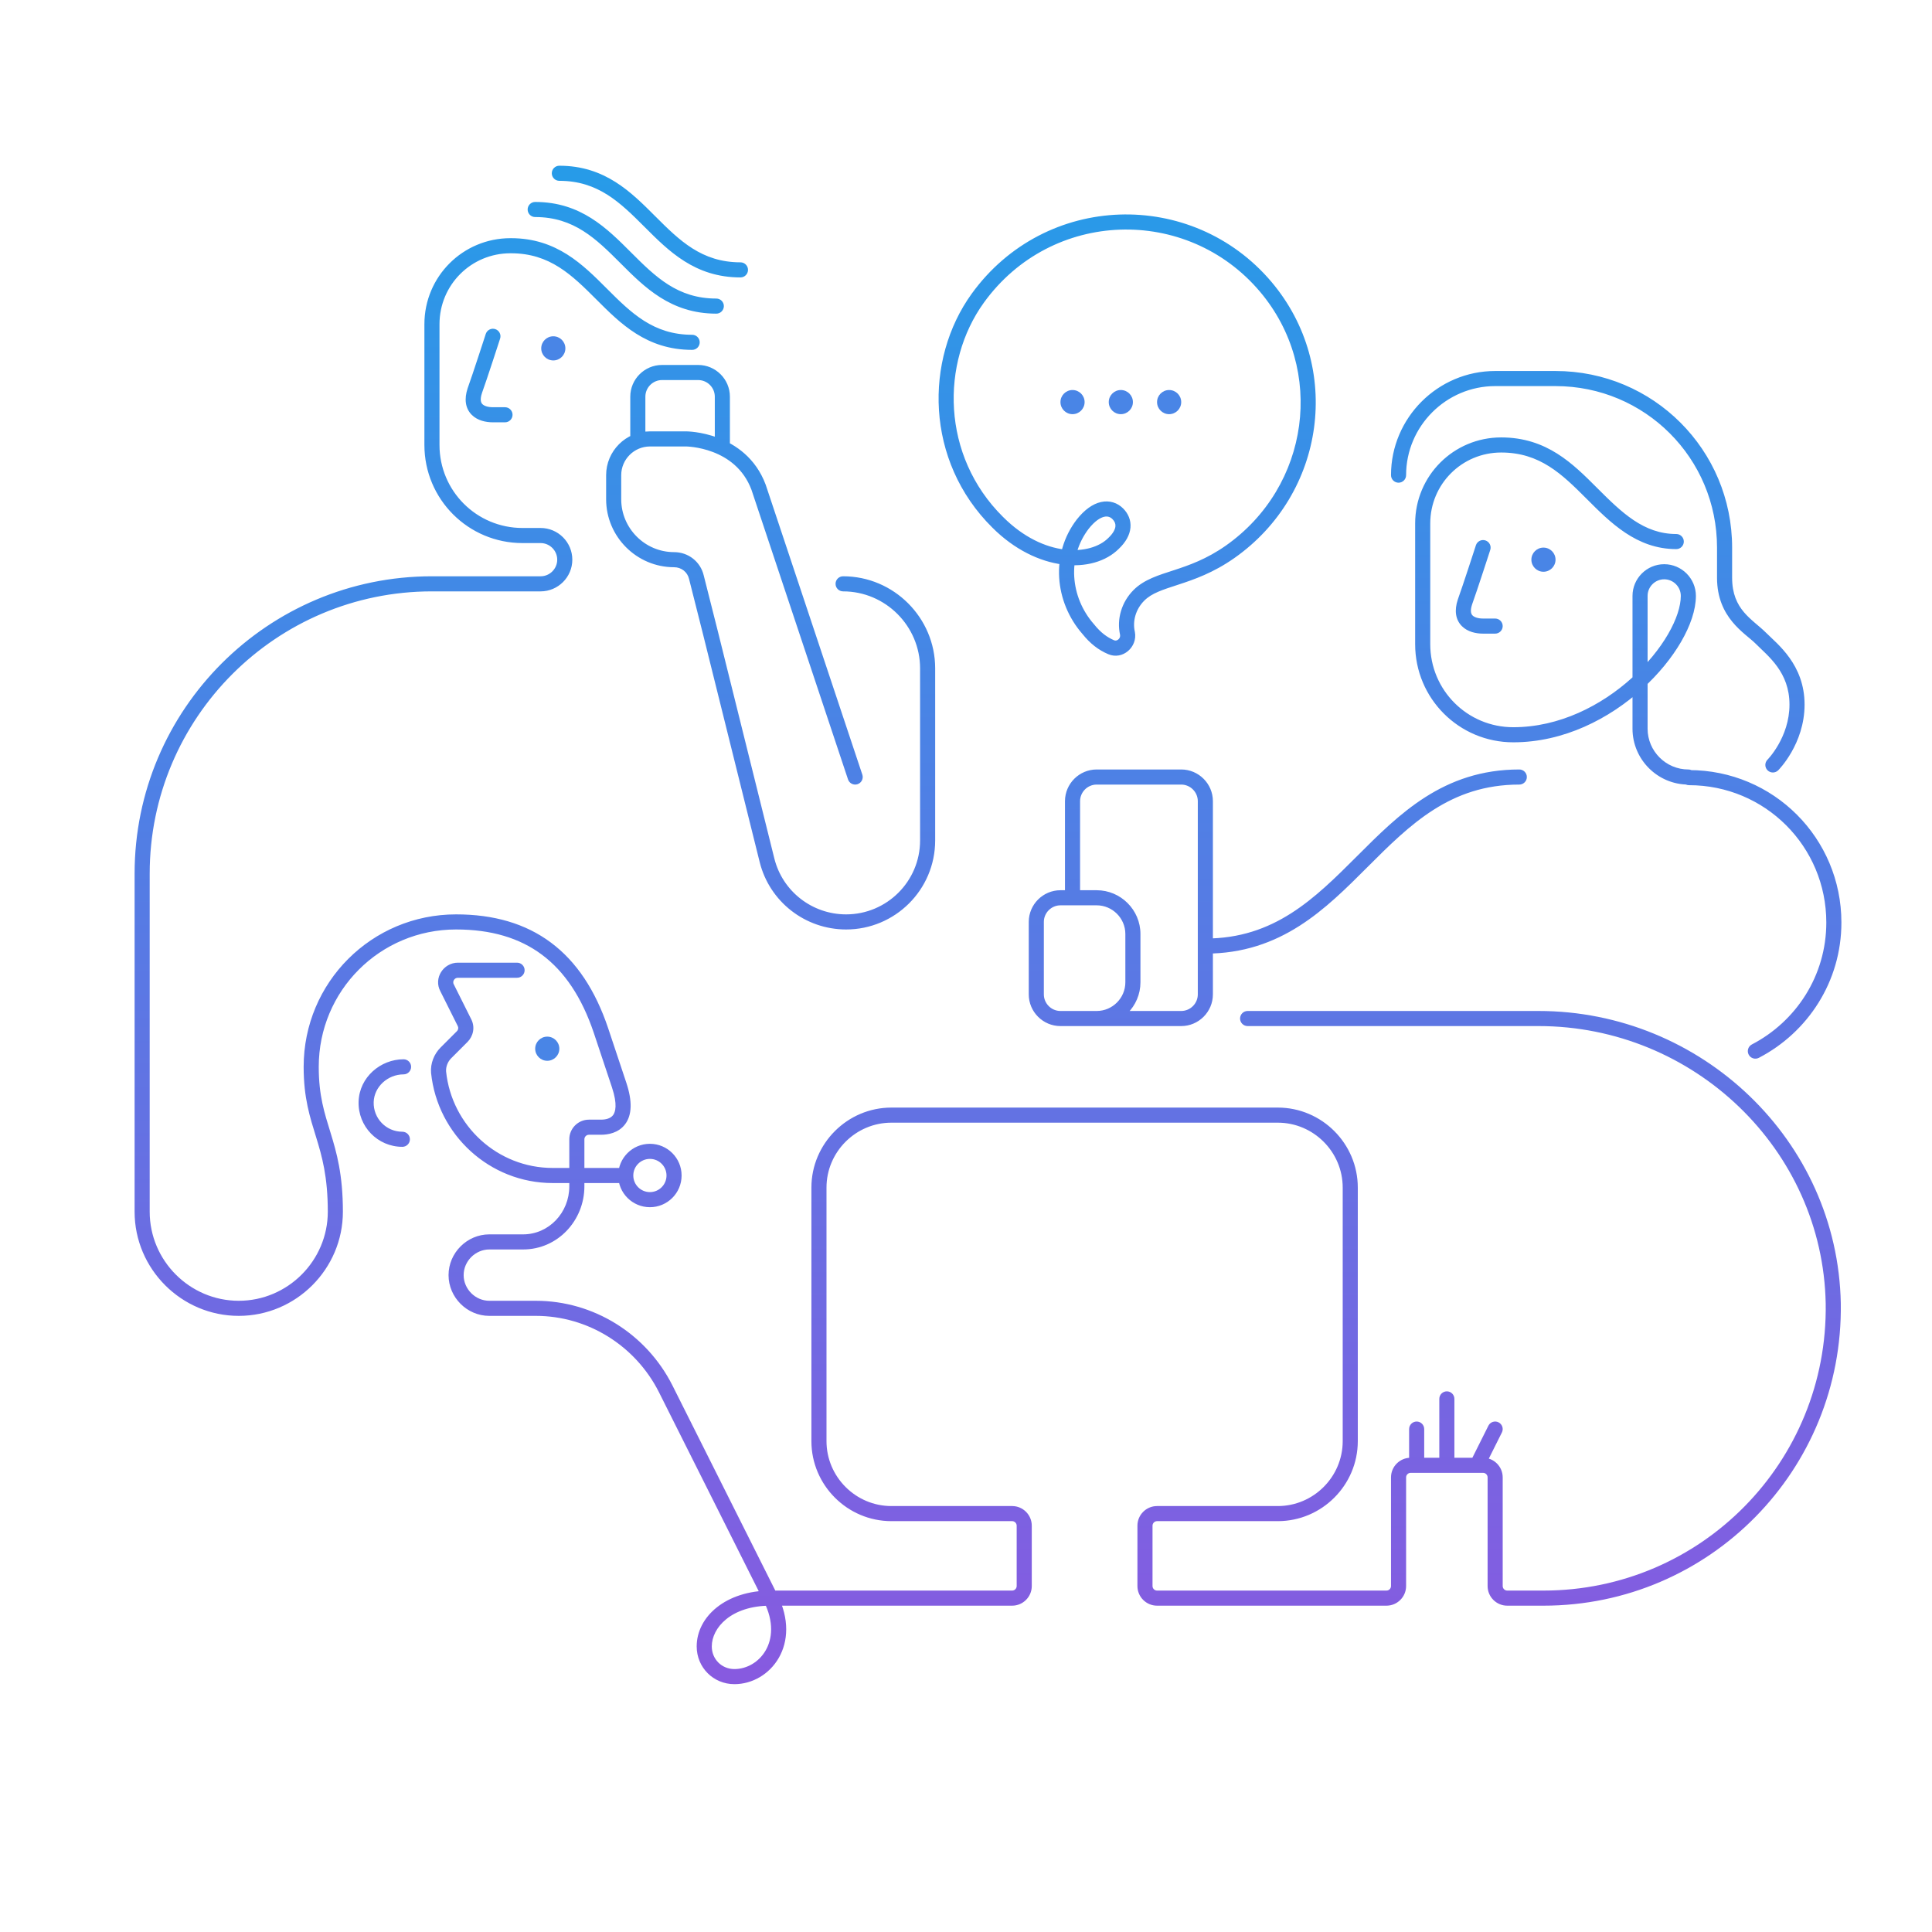 <svg width="320" height="320" viewBox="0 0 320 320" fill="none" xmlns="http://www.w3.org/2000/svg">
<path d="M246.833 91.085C247.046 90.428 246.686 89.723 246.029 89.511C245.372 89.298 244.667 89.658 244.455 90.315L246.833 91.085ZM242.644 99.7L241.469 99.273C241.465 99.283 241.462 99.294 241.458 99.305L242.644 99.7ZM247.644 104.95C248.334 104.95 248.894 104.39 248.894 103.7C248.894 103.01 248.334 102.45 247.644 102.45V104.95ZM277.644 90.95C278.334 90.95 278.894 90.39 278.894 89.7C278.894 89.01 278.334 88.45 277.644 88.45V90.95ZM279.644 129.95C280.334 129.95 280.894 129.39 280.894 128.7C280.894 128.01 280.334 127.45 279.644 127.45V129.95ZM230.394 78.7C230.394 79.39 230.954 79.95 231.644 79.95C232.334 79.95 232.894 79.39 232.894 78.7H230.394ZM292.76 125.816C292.272 126.304 292.272 127.096 292.76 127.584C293.248 128.072 294.04 128.072 294.528 127.584L292.76 125.816ZM290.168 172.991C289.555 173.309 289.316 174.064 289.635 174.676C289.953 175.289 290.708 175.527 291.32 175.209L290.168 172.991ZM279.744 127.55C279.054 127.55 278.494 128.11 278.494 128.8C278.494 129.49 279.054 130.05 279.744 130.05V127.55ZM82.833 56.085C83.046 55.428 82.686 54.723 82.029 54.511C81.372 54.298 80.667 54.658 80.455 55.315L82.833 56.085ZM78.644 64.7L77.469 64.273C77.465 64.283 77.462 64.294 77.458 64.305L78.644 64.7ZM83.644 69.95C84.334 69.95 84.894 69.39 84.894 68.7C84.894 68.01 84.334 67.45 83.644 67.45V69.95ZM84.644 39.45C83.954 39.45 83.394 40.01 83.394 40.7C83.394 41.39 83.954 41.95 84.644 41.95V39.45ZM114.644 57.95C115.334 57.95 115.894 57.39 115.894 56.7C115.894 56.01 115.334 55.45 114.644 55.45V57.95ZM88.644 33.45C87.954 33.45 87.394 34.01 87.394 34.7C87.394 35.39 87.954 35.95 88.644 35.95V33.45ZM118.644 51.95C119.334 51.95 119.894 51.39 119.894 50.7C119.894 50.01 119.334 49.45 118.644 49.45V51.95ZM92.644 27.45C91.954 27.45 91.394 28.01 91.394 28.7C91.394 29.39 91.954 29.95 92.644 29.95V27.45ZM122.644 45.95C123.334 45.95 123.894 45.39 123.894 44.7C123.894 44.01 123.334 43.45 122.644 43.45V45.95ZM66.644 189.95C67.334 189.95 67.894 189.39 67.894 188.7C67.894 188.01 67.334 187.45 66.644 187.45V189.95ZM60.644 182.5L59.395 182.462L59.395 182.463L60.644 182.5ZM66.844 177.95C67.534 177.95 68.094 177.39 68.094 176.7C68.094 176.01 67.534 175.45 66.844 175.45V177.95ZM85.644 161.95C86.334 161.95 86.894 161.39 86.894 160.7C86.894 160.01 86.334 159.45 85.644 159.45V161.95ZM74.044 163.6L75.162 163.041C75.156 163.03 75.15 163.018 75.144 163.007L74.044 163.6ZM76.944 169.4L78.062 168.841L76.944 169.4ZM72.644 177.6L71.398 177.704C71.399 177.712 71.4 177.721 71.401 177.729L72.644 177.6ZM103.544 195.95C104.234 195.95 104.794 195.39 104.794 194.7C104.794 194.01 104.234 193.45 103.544 193.45V195.95ZM206.644 167.45C205.954 167.45 205.394 168.01 205.394 168.7C205.394 169.39 205.954 169.95 206.644 169.95V167.45ZM303.644 215.9L304.894 215.881L304.894 215.876L303.644 215.9ZM110.244 230L111.361 229.44L111.359 229.435L110.244 230ZM99.544 170.7L100.73 170.305L100.729 170.302L99.544 170.7ZM84.544 41.95C85.234 41.95 85.794 41.39 85.794 40.7C85.794 40.01 85.234 39.45 84.544 39.45V41.95ZM191.644 169.95C192.334 169.95 192.894 169.39 192.894 168.7C192.894 168.01 192.334 167.45 191.644 167.45V169.95ZM251.644 129.95C252.334 129.95 252.894 129.39 252.894 128.7C252.894 128.01 252.334 127.45 251.644 127.45V129.95ZM176.394 148.7C176.394 149.39 176.954 149.95 177.644 149.95C178.334 149.95 178.894 149.39 178.894 148.7H176.394ZM140.458 129.095C140.676 129.75 141.384 130.104 142.039 129.886C142.694 129.667 143.048 128.96 142.83 128.305L140.458 129.095ZM125.644 80.7L126.83 80.305C126.825 80.29 126.82 80.275 126.814 80.261L125.644 80.7ZM115.344 95.6L114.127 95.886C114.129 95.893 114.13 95.9 114.132 95.906L115.344 95.6ZM117.644 104.7L118.857 104.398L118.856 104.394L117.644 104.7ZM127.044 142.5L125.831 142.802L125.831 142.803L127.044 142.5ZM139.644 95.45C138.954 95.45 138.394 96.01 138.394 96.7C138.394 97.39 138.954 97.95 139.644 97.95V95.45ZM118.394 73.7C118.394 74.39 118.954 74.95 119.644 74.95C120.334 74.95 120.894 74.39 120.894 73.7H118.394ZM104.394 72.7C104.394 73.39 104.954 73.95 105.644 73.95C106.334 73.95 106.894 73.39 106.894 72.7H104.394ZM233.394 242.7C233.394 243.39 233.954 243.95 234.644 243.95C235.334 243.95 235.894 243.39 235.894 242.7H233.394ZM235.894 236.7C235.894 236.01 235.334 235.45 234.644 235.45C233.954 235.45 233.394 236.01 233.394 236.7H235.894ZM238.394 242.7C238.394 243.39 238.954 243.95 239.644 243.95C240.334 243.95 240.894 243.39 240.894 242.7H238.394ZM240.894 231.7C240.894 231.01 240.334 230.45 239.644 230.45C238.954 230.45 238.394 231.01 238.394 231.7H240.894ZM243.526 242.141C243.217 242.758 243.467 243.509 244.085 243.818C244.702 244.127 245.453 243.876 245.762 243.259L243.526 242.141ZM248.762 237.259C249.071 236.641 248.82 235.891 248.203 235.582C247.585 235.273 246.835 235.523 246.526 236.141L248.762 237.259ZM165.244 86.5L166.128 85.616L166.124 85.612L165.244 86.5ZM161.944 49.4L160.931 48.668L160.93 48.669L161.944 49.4ZM209.644 47.5L210.599 46.694L210.598 46.693L209.644 47.5ZM203.744 91.4L204.462 92.423L204.463 92.422L203.744 91.4ZM186.744 104.9L187.973 104.67C187.97 104.654 187.966 104.638 187.963 104.623L186.744 104.9ZM180.244 104.2L181.22 103.419C181.208 103.404 181.196 103.39 181.183 103.375L180.244 104.2ZM179.344 86.8L178.365 86.023C178.361 86.028 178.357 86.033 178.353 86.038L179.344 86.8ZM184.444 90L183.583 89.094C183.575 89.101 183.568 89.109 183.56 89.116L184.444 90ZM190.644 167.45C189.954 167.45 189.394 168.01 189.394 168.7C189.394 169.39 189.954 169.95 190.644 169.95V167.45ZM245.644 90.7C244.455 90.315 244.455 90.315 244.455 90.315C244.455 90.315 244.455 90.315 244.455 90.316C244.454 90.316 244.454 90.316 244.454 90.316C244.454 90.317 244.454 90.318 244.453 90.32C244.452 90.323 244.45 90.328 244.448 90.335C244.444 90.347 244.438 90.367 244.43 90.392C244.414 90.442 244.39 90.516 244.359 90.611C244.297 90.801 244.208 91.074 244.099 91.41C243.881 92.081 243.581 92.998 243.257 93.984C242.605 95.965 241.861 98.195 241.469 99.273L243.819 100.127C244.227 99.005 244.983 96.735 245.631 94.766C245.957 93.777 246.257 92.856 246.476 92.184C246.586 91.847 246.675 91.573 246.737 91.382C246.768 91.287 246.792 91.213 246.808 91.162C246.816 91.137 246.823 91.118 246.827 91.105C246.829 91.098 246.831 91.093 246.832 91.09C246.832 91.088 246.833 91.087 246.833 91.086C246.833 91.086 246.833 91.085 246.833 91.085C246.833 91.085 246.833 91.085 246.833 91.085C246.833 91.085 246.833 91.085 245.644 90.7ZM241.458 99.305C240.862 101.093 241.07 102.644 242.135 103.709C243.098 104.672 244.496 104.95 245.644 104.95V102.45C244.792 102.45 244.189 102.228 243.903 101.941C243.718 101.756 243.426 101.307 243.83 100.095L241.458 99.305ZM245.644 104.95H247.644V102.45H245.644V104.95ZM248.644 74.95C255.069 74.95 258.733 78.557 262.76 82.584L264.528 80.816C260.555 76.843 256.219 72.45 248.644 72.45V74.95ZM262.76 82.584C266.688 86.512 271.045 90.95 277.644 90.95V88.45C272.243 88.45 268.6 84.888 264.528 80.816L262.76 82.584ZM248.644 72.45C240.754 72.45 234.394 78.81 234.394 86.7H236.894C236.894 80.19 242.134 74.95 248.644 74.95V72.45ZM234.394 86.7V106.7H236.894V86.7H234.394ZM234.394 106.7C234.394 115.69 241.654 122.95 250.644 122.95V120.45C243.034 120.45 236.894 114.31 236.894 106.7H234.394ZM250.644 122.95C259.034 122.95 266.57 119.024 271.983 114.127C274.694 111.673 276.904 108.949 278.444 106.296C279.971 103.664 280.894 101.005 280.894 98.7H278.394C278.394 100.395 277.692 102.61 276.282 105.041C274.884 107.451 272.844 109.976 270.305 112.273C265.218 116.876 258.254 120.45 250.644 120.45V122.95ZM280.894 98.7C280.894 95.81 278.534 93.45 275.644 93.45V95.95C277.154 95.95 278.394 97.19 278.394 98.7H280.894ZM275.644 93.45C272.754 93.45 270.394 95.81 270.394 98.7H272.894C272.894 97.19 274.134 95.95 275.644 95.95V93.45ZM270.394 98.7V120.7H272.894V98.7H270.394ZM270.394 120.7C270.394 125.79 274.554 129.95 279.644 129.95V127.45C275.934 127.45 272.894 124.41 272.894 120.7H270.394ZM232.894 78.7C232.894 70.59 239.534 63.95 247.644 63.95V61.45C238.154 61.45 230.394 69.21 230.394 78.7H232.894ZM247.644 63.95C247.654 63.95 247.663 63.95 247.673 63.95C247.683 63.95 247.693 63.95 247.703 63.95C247.712 63.95 247.722 63.95 247.732 63.95C247.742 63.95 247.751 63.95 247.761 63.95C247.771 63.95 247.781 63.95 247.79 63.95C247.8 63.95 247.81 63.95 247.82 63.95C247.829 63.95 247.839 63.95 247.849 63.95C247.859 63.95 247.869 63.95 247.878 63.95C247.888 63.95 247.898 63.95 247.908 63.95C247.917 63.95 247.927 63.95 247.937 63.95C247.947 63.95 247.956 63.95 247.966 63.95C247.976 63.95 247.986 63.95 247.995 63.95C248.005 63.95 248.015 63.95 248.025 63.95C248.034 63.95 248.044 63.95 248.054 63.95C248.064 63.95 248.074 63.95 248.083 63.95C248.093 63.95 248.103 63.95 248.113 63.95C248.122 63.95 248.132 63.95 248.142 63.95C248.152 63.95 248.161 63.95 248.171 63.95C248.181 63.95 248.191 63.95 248.2 63.95C248.21 63.95 248.22 63.95 248.23 63.95C248.239 63.95 248.249 63.95 248.259 63.95C248.269 63.95 248.278 63.95 248.288 63.95C248.298 63.95 248.308 63.95 248.317 63.95C248.327 63.95 248.337 63.95 248.347 63.95C248.356 63.95 248.366 63.95 248.376 63.95C248.386 63.95 248.395 63.95 248.405 63.95C248.415 63.95 248.424 63.95 248.434 63.95C248.444 63.95 248.454 63.95 248.463 63.95C248.473 63.95 248.483 63.95 248.493 63.95C248.502 63.95 248.512 63.95 248.522 63.95C248.532 63.95 248.541 63.95 248.551 63.95C248.561 63.95 248.57 63.95 248.58 63.95C248.59 63.95 248.6 63.95 248.609 63.95C248.619 63.95 248.629 63.95 248.639 63.95C248.648 63.95 248.658 63.95 248.668 63.95C248.677 63.95 248.687 63.95 248.697 63.95C248.707 63.95 248.716 63.95 248.726 63.95C248.736 63.95 248.745 63.95 248.755 63.95C248.765 63.95 248.775 63.95 248.784 63.95C248.794 63.95 248.804 63.95 248.813 63.95C248.823 63.95 248.833 63.95 248.843 63.95C248.852 63.95 248.862 63.95 248.872 63.95C248.881 63.95 248.891 63.95 248.901 63.95C248.91 63.95 248.92 63.95 248.93 63.95C248.94 63.95 248.949 63.95 248.959 63.95C248.969 63.95 248.978 63.95 248.988 63.95C248.998 63.95 249.007 63.95 249.017 63.95C249.027 63.95 249.036 63.95 249.046 63.95C249.056 63.95 249.065 63.95 249.075 63.95C249.085 63.95 249.094 63.95 249.104 63.95C249.114 63.95 249.123 63.95 249.133 63.95C249.143 63.95 249.152 63.95 249.162 63.95C249.172 63.95 249.181 63.95 249.191 63.95C249.201 63.95 249.21 63.95 249.22 63.95C249.23 63.95 249.239 63.95 249.249 63.95C249.259 63.95 249.268 63.95 249.278 63.95C249.288 63.95 249.297 63.95 249.307 63.95C249.317 63.95 249.326 63.95 249.336 63.95C249.346 63.95 249.355 63.95 249.365 63.95C249.374 63.95 249.384 63.95 249.394 63.95C249.403 63.95 249.413 63.95 249.423 63.95C249.432 63.95 249.442 63.95 249.451 63.95C249.461 63.95 249.471 63.95 249.48 63.95C249.49 63.95 249.5 63.95 249.509 63.95C249.519 63.95 249.528 63.95 249.538 63.95C249.548 63.95 249.557 63.95 249.567 63.95C249.576 63.95 249.586 63.95 249.596 63.95C249.605 63.95 249.615 63.95 249.624 63.95C249.634 63.95 249.644 63.95 249.653 63.95C249.663 63.95 249.672 63.95 249.682 63.95C249.692 63.95 249.701 63.95 249.711 63.95C249.72 63.95 249.73 63.95 249.739 63.95C249.749 63.95 249.759 63.95 249.768 63.95C249.778 63.95 249.787 63.95 249.797 63.95C249.806 63.95 249.816 63.95 249.825 63.95C249.835 63.95 249.845 63.95 249.854 63.95C249.864 63.95 249.873 63.95 249.883 63.95C249.892 63.95 249.902 63.95 249.911 63.95C249.921 63.95 249.93 63.95 249.94 63.95C249.95 63.95 249.959 63.95 249.969 63.95C249.978 63.95 249.988 63.95 249.997 63.95C250.007 63.95 250.016 63.95 250.026 63.95C250.035 63.95 250.045 63.95 250.054 63.95C250.064 63.95 250.073 63.95 250.083 63.95C250.092 63.95 250.102 63.95 250.111 63.95C250.121 63.95 250.13 63.95 250.14 63.95C250.149 63.95 250.159 63.95 250.168 63.95C250.178 63.95 250.187 63.95 250.197 63.95C250.206 63.95 250.216 63.95 250.225 63.95C250.235 63.95 250.244 63.95 250.253 63.95C250.263 63.95 250.272 63.95 250.282 63.95C250.291 63.95 250.301 63.95 250.31 63.95C250.32 63.95 250.329 63.95 250.339 63.95C250.348 63.95 250.357 63.95 250.367 63.95C250.376 63.95 250.386 63.95 250.395 63.95C250.405 63.95 250.414 63.95 250.423 63.95C250.433 63.95 250.442 63.95 250.452 63.95C250.461 63.95 250.471 63.95 250.48 63.95C250.489 63.95 250.499 63.95 250.508 63.95C250.518 63.95 250.527 63.95 250.536 63.95C250.546 63.95 250.555 63.95 250.565 63.95C250.574 63.95 250.583 63.95 250.593 63.95C250.602 63.95 250.611 63.95 250.621 63.95C250.63 63.95 250.64 63.95 250.649 63.95C250.658 63.95 250.668 63.95 250.677 63.95C250.686 63.95 250.696 63.95 250.705 63.95C250.714 63.95 250.724 63.95 250.733 63.95C250.742 63.95 250.752 63.95 250.761 63.95C250.77 63.95 250.78 63.95 250.789 63.95C250.798 63.95 250.808 63.95 250.817 63.95C250.826 63.95 250.836 63.95 250.845 63.95C250.854 63.95 250.864 63.95 250.873 63.95C250.882 63.95 250.891 63.95 250.901 63.95C250.91 63.95 250.919 63.95 250.929 63.95C250.938 63.95 250.947 63.95 250.956 63.95C250.966 63.95 250.975 63.95 250.984 63.95C250.993 63.95 251.003 63.95 251.012 63.95C251.021 63.95 251.031 63.95 251.04 63.95C251.049 63.95 251.058 63.95 251.067 63.95C251.077 63.95 251.086 63.95 251.095 63.95C251.104 63.95 251.114 63.95 251.123 63.95C251.132 63.95 251.141 63.95 251.151 63.95C251.16 63.95 251.169 63.95 251.178 63.95C251.187 63.95 251.197 63.95 251.206 63.95C251.215 63.95 251.224 63.95 251.233 63.95C251.242 63.95 251.252 63.95 251.261 63.95C251.27 63.95 251.279 63.95 251.288 63.95C251.298 63.95 251.307 63.95 251.316 63.95C251.325 63.95 251.334 63.95 251.343 63.95C251.352 63.95 251.362 63.95 251.371 63.95C251.38 63.95 251.389 63.95 251.398 63.95C251.407 63.95 251.416 63.95 251.425 63.95C251.435 63.95 251.444 63.95 251.453 63.95C251.462 63.95 251.471 63.95 251.48 63.95C251.489 63.95 251.498 63.95 251.507 63.95C251.516 63.95 251.526 63.95 251.535 63.95C251.544 63.95 251.553 63.95 251.562 63.95C251.571 63.95 251.58 63.95 251.589 63.95C251.598 63.95 251.607 63.95 251.616 63.95C251.625 63.95 251.634 63.95 251.643 63.95C251.652 63.95 251.661 63.95 251.67 63.95C251.679 63.95 251.688 63.95 251.697 63.95C251.706 63.95 251.715 63.95 251.724 63.95C251.733 63.95 251.742 63.95 251.751 63.95C251.76 63.95 251.769 63.95 251.778 63.95C251.787 63.95 251.796 63.95 251.805 63.95C251.814 63.95 251.823 63.95 251.832 63.95C251.841 63.95 251.85 63.95 251.859 63.95C251.868 63.95 251.877 63.95 251.886 63.95C251.895 63.95 251.904 63.95 251.913 63.95C251.922 63.95 251.931 63.95 251.939 63.95C251.948 63.95 251.957 63.95 251.966 63.95C251.975 63.95 251.984 63.95 251.993 63.95C252.002 63.95 252.011 63.95 252.02 63.95C252.028 63.95 252.037 63.95 252.046 63.95C252.055 63.95 252.064 63.95 252.073 63.95C252.082 63.95 252.091 63.95 252.099 63.95C252.108 63.95 252.117 63.95 252.126 63.95C252.135 63.95 252.144 63.95 252.152 63.95C252.161 63.95 252.17 63.95 252.179 63.95C252.188 63.95 252.196 63.95 252.205 63.95C252.214 63.95 252.223 63.95 252.232 63.95C252.24 63.95 252.249 63.95 252.258 63.95C252.267 63.95 252.276 63.95 252.284 63.95C252.293 63.95 252.302 63.95 252.311 63.95C252.319 63.95 252.328 63.95 252.337 63.95C252.346 63.95 252.354 63.95 252.363 63.95C252.372 63.95 252.38 63.95 252.389 63.95C252.398 63.95 252.407 63.95 252.415 63.95C252.424 63.95 252.433 63.95 252.441 63.95C252.45 63.95 252.459 63.95 252.467 63.95C252.476 63.95 252.485 63.95 252.493 63.95C252.502 63.95 252.511 63.95 252.519 63.95C252.528 63.95 252.537 63.95 252.545 63.95C252.554 63.95 252.563 63.95 252.571 63.95C252.58 63.95 252.588 63.95 252.597 63.95C252.606 63.95 252.614 63.95 252.623 63.95C252.632 63.95 252.64 63.95 252.649 63.95C252.657 63.95 252.666 63.95 252.674 63.95C252.683 63.95 252.692 63.95 252.7 63.95C252.709 63.95 252.717 63.95 252.726 63.95C252.734 63.95 252.743 63.95 252.751 63.95C252.76 63.95 252.768 63.95 252.777 63.95C252.785 63.95 252.794 63.95 252.802 63.95C252.811 63.95 252.819 63.95 252.828 63.95C252.836 63.95 252.845 63.95 252.853 63.95C252.862 63.95 252.87 63.95 252.879 63.95C252.887 63.95 252.896 63.95 252.904 63.95C252.913 63.95 252.921 63.95 252.93 63.95C252.938 63.95 252.946 63.95 252.955 63.95C252.963 63.95 252.972 63.95 252.98 63.95C252.988 63.95 252.997 63.95 253.005 63.95C253.014 63.95 253.022 63.95 253.03 63.95C253.039 63.95 253.047 63.95 253.056 63.95C253.064 63.95 253.072 63.95 253.081 63.95C253.089 63.95 253.097 63.95 253.106 63.95C253.114 63.95 253.122 63.95 253.131 63.95C253.139 63.95 253.147 63.95 253.156 63.95C253.164 63.95 253.172 63.95 253.18 63.95C253.189 63.95 253.197 63.95 253.205 63.95C253.214 63.95 253.222 63.95 253.23 63.95C253.238 63.95 253.247 63.95 253.255 63.95C253.263 63.95 253.271 63.95 253.28 63.95C253.288 63.95 253.296 63.95 253.304 63.95C253.312 63.95 253.321 63.95 253.329 63.95C253.337 63.95 253.345 63.95 253.353 63.95C253.362 63.95 253.37 63.95 253.378 63.95C253.386 63.95 253.394 63.95 253.402 63.95C253.411 63.95 253.419 63.95 253.427 63.95C253.435 63.95 253.443 63.95 253.451 63.95C253.459 63.95 253.468 63.95 253.476 63.95C253.484 63.95 253.492 63.95 253.5 63.95C253.508 63.95 253.516 63.95 253.524 63.95C253.532 63.95 253.54 63.95 253.548 63.95C253.556 63.95 253.564 63.95 253.573 63.95C253.581 63.95 253.589 63.95 253.597 63.95C253.605 63.95 253.613 63.95 253.621 63.95C253.629 63.95 253.637 63.95 253.645 63.95C253.653 63.95 253.661 63.95 253.669 63.95C253.677 63.95 253.685 63.95 253.693 63.95C253.701 63.95 253.708 63.95 253.716 63.95C253.724 63.95 253.732 63.95 253.74 63.95C253.748 63.95 253.756 63.95 253.764 63.95C253.772 63.95 253.78 63.95 253.788 63.95C253.796 63.95 253.804 63.95 253.811 63.95C253.819 63.95 253.827 63.95 253.835 63.95C253.843 63.95 253.851 63.95 253.859 63.95C253.866 63.95 253.874 63.95 253.882 63.95C253.89 63.95 253.898 63.95 253.906 63.95C253.913 63.95 253.921 63.95 253.929 63.95C253.937 63.95 253.945 63.95 253.952 63.95C253.96 63.95 253.968 63.95 253.976 63.95C253.983 63.95 253.991 63.95 253.999 63.95C254.007 63.95 254.014 63.95 254.022 63.95C254.03 63.95 254.038 63.95 254.045 63.95C254.053 63.95 254.061 63.95 254.068 63.95C254.076 63.95 254.084 63.95 254.091 63.95C254.099 63.95 254.107 63.95 254.114 63.95C254.122 63.95 254.13 63.95 254.137 63.95C254.145 63.95 254.153 63.95 254.16 63.95C254.168 63.95 254.175 63.95 254.183 63.95C254.191 63.95 254.198 63.95 254.206 63.95C254.213 63.95 254.221 63.95 254.229 63.95C254.236 63.95 254.244 63.95 254.251 63.95C254.259 63.95 254.266 63.95 254.274 63.95C254.281 63.95 254.289 63.95 254.296 63.95C254.304 63.95 254.311 63.95 254.319 63.95C254.326 63.95 254.334 63.95 254.341 63.95C254.349 63.95 254.356 63.95 254.364 63.95C254.371 63.95 254.379 63.95 254.386 63.95C254.394 63.95 254.401 63.95 254.408 63.95C254.416 63.95 254.423 63.95 254.431 63.95C254.438 63.95 254.445 63.95 254.453 63.95C254.46 63.95 254.468 63.95 254.475 63.95C254.482 63.95 254.49 63.95 254.497 63.95C254.504 63.95 254.512 63.95 254.519 63.95C254.526 63.95 254.534 63.95 254.541 63.95C254.548 63.95 254.555 63.95 254.563 63.95C254.57 63.95 254.577 63.95 254.585 63.95C254.592 63.95 254.599 63.95 254.606 63.95C254.614 63.95 254.621 63.95 254.628 63.95C254.635 63.95 254.643 63.95 254.65 63.95C254.657 63.95 254.664 63.95 254.671 63.95C254.679 63.95 254.686 63.95 254.693 63.95C254.7 63.95 254.707 63.95 254.714 63.95C254.721 63.95 254.729 63.95 254.736 63.95C254.743 63.95 254.75 63.95 254.757 63.95C254.764 63.95 254.771 63.95 254.778 63.95C254.786 63.95 254.793 63.95 254.8 63.95C254.807 63.95 254.814 63.95 254.821 63.95C254.828 63.95 254.835 63.95 254.842 63.95C254.849 63.95 254.856 63.95 254.863 63.95C254.87 63.95 254.877 63.95 254.884 63.95C254.891 63.95 254.898 63.95 254.905 63.95C254.912 63.95 254.919 63.95 254.926 63.95C254.933 63.95 254.94 63.95 254.947 63.95C254.954 63.95 254.96 63.95 254.967 63.95C254.974 63.95 254.981 63.95 254.988 63.95C254.995 63.95 255.002 63.95 255.009 63.95C255.016 63.95 255.022 63.95 255.029 63.95C255.036 63.95 255.043 63.95 255.05 63.95C255.057 63.95 255.063 63.95 255.07 63.95C255.077 63.95 255.084 63.95 255.091 63.95C255.097 63.95 255.104 63.95 255.111 63.95C255.118 63.95 255.124 63.95 255.131 63.95C255.138 63.95 255.145 63.95 255.151 63.95C255.158 63.95 255.165 63.95 255.171 63.95C255.178 63.95 255.185 63.95 255.192 63.95C255.198 63.95 255.205 63.95 255.212 63.95C255.218 63.95 255.225 63.95 255.231 63.95C255.238 63.95 255.245 63.95 255.251 63.95C255.258 63.95 255.265 63.95 255.271 63.95C255.278 63.95 255.284 63.95 255.291 63.95C255.297 63.95 255.304 63.95 255.311 63.95C255.317 63.95 255.324 63.95 255.33 63.95C255.337 63.95 255.343 63.95 255.35 63.95C255.356 63.95 255.363 63.95 255.369 63.95C255.376 63.95 255.382 63.95 255.389 63.95C255.395 63.95 255.401 63.95 255.408 63.95C255.414 63.95 255.421 63.95 255.427 63.95C255.434 63.95 255.44 63.95 255.446 63.95C255.453 63.95 255.459 63.95 255.466 63.95C255.472 63.95 255.478 63.95 255.485 63.95C255.491 63.95 255.497 63.95 255.504 63.95C255.51 63.95 255.516 63.95 255.523 63.95C255.529 63.95 255.535 63.95 255.541 63.95C255.548 63.95 255.554 63.95 255.56 63.95C255.566 63.95 255.573 63.95 255.579 63.95C255.585 63.95 255.591 63.95 255.598 63.95C255.604 63.95 255.61 63.95 255.616 63.95C255.622 63.95 255.629 63.95 255.635 63.95C255.641 63.95 255.647 63.95 255.653 63.95C255.659 63.95 255.665 63.95 255.672 63.95C255.678 63.95 255.684 63.95 255.69 63.95C255.696 63.95 255.702 63.95 255.708 63.95C255.714 63.95 255.72 63.95 255.726 63.95C255.732 63.95 255.738 63.95 255.744 63.95C255.75 63.95 255.756 63.95 255.762 63.95C255.768 63.95 255.774 63.95 255.78 63.95C255.786 63.95 255.792 63.95 255.798 63.95C255.804 63.95 255.81 63.95 255.816 63.95C255.822 63.95 255.828 63.95 255.834 63.95C255.84 63.95 255.846 63.95 255.851 63.95C255.857 63.95 255.863 63.95 255.869 63.95C255.875 63.95 255.881 63.95 255.887 63.95C255.892 63.95 255.898 63.95 255.904 63.95C255.91 63.95 255.916 63.95 255.921 63.95C255.927 63.95 255.933 63.95 255.939 63.95C255.945 63.95 255.95 63.95 255.956 63.95C255.962 63.95 255.967 63.95 255.973 63.95C255.979 63.95 255.985 63.95 255.99 63.95C255.996 63.95 256.002 63.95 256.007 63.95C256.013 63.95 256.019 63.95 256.024 63.95C256.03 63.95 256.035 63.95 256.041 63.95C256.047 63.95 256.052 63.95 256.058 63.95C256.063 63.95 256.069 63.95 256.075 63.95C256.08 63.95 256.086 63.95 256.091 63.95C256.097 63.95 256.102 63.95 256.108 63.95C256.113 63.95 256.119 63.95 256.124 63.95C256.13 63.95 256.135 63.95 256.141 63.95C256.146 63.95 256.152 63.95 256.157 63.95C256.162 63.95 256.168 63.95 256.173 63.95C256.179 63.95 256.184 63.95 256.189 63.95C256.195 63.95 256.2 63.95 256.206 63.95C256.211 63.95 256.216 63.95 256.222 63.95C256.227 63.95 256.232 63.95 256.238 63.95C256.243 63.95 256.248 63.95 256.253 63.95C256.259 63.95 256.264 63.95 256.269 63.95C256.275 63.95 256.28 63.95 256.285 63.95C256.29 63.95 256.295 63.95 256.301 63.95C256.306 63.95 256.311 63.95 256.316 63.95C256.321 63.95 256.327 63.95 256.332 63.95C256.337 63.95 256.342 63.95 256.347 63.95C256.352 63.95 256.357 63.95 256.362 63.95C256.368 63.95 256.373 63.95 256.378 63.95C256.383 63.95 256.388 63.95 256.393 63.95C256.398 63.95 256.403 63.95 256.408 63.95C256.413 63.95 256.418 63.95 256.423 63.95C256.428 63.95 256.433 63.95 256.438 63.95C256.443 63.95 256.448 63.95 256.453 63.95C256.458 63.95 256.463 63.95 256.468 63.95C256.472 63.95 256.477 63.95 256.482 63.95C256.487 63.95 256.492 63.95 256.497 63.95C256.502 63.95 256.507 63.95 256.511 63.95C256.516 63.95 256.521 63.95 256.526 63.95C256.531 63.95 256.535 63.95 256.54 63.95C256.545 63.95 256.55 63.95 256.554 63.95C256.559 63.95 256.564 63.95 256.569 63.95C256.573 63.95 256.578 63.95 256.583 63.95C256.587 63.95 256.592 63.95 256.597 63.95C256.601 63.95 256.606 63.95 256.611 63.95C256.615 63.95 256.62 63.95 256.625 63.95C256.629 63.95 256.634 63.95 256.638 63.95C256.643 63.95 256.648 63.95 256.652 63.95C256.657 63.95 256.661 63.95 256.666 63.95C256.67 63.95 256.675 63.95 256.679 63.95C256.684 63.95 256.688 63.95 256.693 63.95C256.697 63.95 256.702 63.95 256.706 63.95C256.711 63.95 256.715 63.95 256.719 63.95C256.724 63.95 256.728 63.95 256.733 63.95C256.737 63.95 256.741 63.95 256.746 63.95C256.75 63.95 256.754 63.95 256.759 63.95C256.763 63.95 256.767 63.95 256.772 63.95C256.776 63.95 256.78 63.95 256.785 63.95C256.789 63.95 256.793 63.95 256.797 63.95C256.802 63.95 256.806 63.95 256.81 63.95C256.814 63.95 256.818 63.95 256.823 63.95C256.827 63.95 256.831 63.95 256.835 63.95C256.839 63.95 256.843 63.95 256.848 63.95C256.852 63.95 256.856 63.95 256.86 63.95C256.864 63.95 256.868 63.95 256.872 63.95C256.876 63.95 256.88 63.95 256.884 63.95C256.888 63.95 256.892 63.95 256.896 63.95C256.9 63.95 256.904 63.95 256.908 63.95C256.912 63.95 256.916 63.95 256.92 63.95C256.924 63.95 256.928 63.95 256.932 63.95C256.936 63.95 256.94 63.95 256.944 63.95C256.948 63.95 256.952 63.95 256.955 63.95C256.959 63.95 256.963 63.95 256.967 63.95C256.971 63.95 256.975 63.95 256.979 63.95C256.982 63.95 256.986 63.95 256.99 63.95C256.994 63.95 256.997 63.95 257.001 63.95C257.005 63.95 257.009 63.95 257.012 63.95C257.016 63.95 257.02 63.95 257.023 63.95C257.027 63.95 257.031 63.95 257.034 63.95C257.038 63.95 257.042 63.95 257.045 63.95C257.049 63.95 257.053 63.95 257.056 63.95C257.06 63.95 257.063 63.95 257.067 63.95C257.071 63.95 257.074 63.95 257.078 63.95C257.081 63.95 257.085 63.95 257.088 63.95C257.092 63.95 257.095 63.95 257.099 63.95C257.102 63.95 257.106 63.95 257.109 63.95C257.112 63.95 257.116 63.95 257.119 63.95C257.123 63.95 257.126 63.95 257.129 63.95C257.133 63.95 257.136 63.95 257.14 63.95C257.143 63.95 257.146 63.95 257.15 63.95C257.153 63.95 257.156 63.95 257.159 63.95C257.163 63.95 257.166 63.95 257.169 63.95C257.173 63.95 257.176 63.95 257.179 63.95C257.182 63.95 257.185 63.95 257.189 63.95C257.192 63.95 257.195 63.95 257.198 63.95C257.201 63.95 257.204 63.95 257.208 63.95C257.211 63.95 257.214 63.95 257.217 63.95C257.22 63.95 257.223 63.95 257.226 63.95C257.229 63.95 257.232 63.95 257.235 63.95C257.238 63.95 257.241 63.95 257.244 63.95C257.247 63.95 257.25 63.95 257.253 63.95C257.256 63.95 257.259 63.95 257.262 63.95C257.265 63.95 257.268 63.95 257.271 63.95C257.274 63.95 257.277 63.95 257.28 63.95C257.283 63.95 257.285 63.95 257.288 63.95C257.291 63.95 257.294 63.95 257.297 63.95C257.3 63.95 257.302 63.95 257.305 63.95C257.308 63.95 257.311 63.95 257.313 63.95C257.316 63.95 257.319 63.95 257.322 63.95C257.324 63.95 257.327 63.95 257.33 63.95C257.332 63.95 257.335 63.95 257.338 63.95C257.34 63.95 257.343 63.95 257.346 63.95C257.348 63.95 257.351 63.95 257.354 63.95C257.356 63.95 257.359 63.95 257.361 63.95C257.364 63.95 257.366 63.95 257.369 63.95C257.371 63.95 257.374 63.95 257.376 63.95C257.379 63.95 257.381 63.95 257.384 63.95C257.386 63.95 257.389 63.95 257.391 63.95C257.393 63.95 257.396 63.95 257.398 63.95C257.401 63.95 257.403 63.95 257.405 63.95C257.408 63.95 257.41 63.95 257.412 63.95C257.415 63.95 257.417 63.95 257.419 63.95C257.422 63.95 257.424 63.95 257.426 63.95C257.428 63.95 257.431 63.95 257.433 63.95C257.435 63.95 257.437 63.95 257.439 63.95C257.442 63.95 257.444 63.95 257.446 63.95C257.448 63.95 257.45 63.95 257.452 63.95C257.455 63.95 257.457 63.95 257.459 63.95C257.461 63.95 257.463 63.95 257.465 63.95C257.467 63.95 257.469 63.95 257.471 63.95C257.473 63.95 257.475 63.95 257.477 63.95C257.479 63.95 257.481 63.95 257.483 63.95C257.485 63.95 257.487 63.95 257.489 63.95C257.491 63.95 257.493 63.95 257.494 63.95C257.496 63.95 257.498 63.95 257.5 63.95C257.502 63.95 257.504 63.95 257.506 63.95C257.507 63.95 257.509 63.95 257.511 63.95C257.513 63.95 257.514 63.95 257.516 63.95C257.518 63.95 257.52 63.95 257.521 63.95C257.523 63.95 257.525 63.95 257.526 63.95C257.528 63.95 257.53 63.95 257.531 63.95C257.533 63.95 257.535 63.95 257.536 63.95C257.538 63.95 257.54 63.95 257.541 63.95C257.543 63.95 257.544 63.95 257.546 63.95C257.547 63.95 257.549 63.95 257.55 63.95C257.552 63.95 257.553 63.95 257.555 63.95C257.556 63.95 257.558 63.95 257.559 63.95C257.561 63.95 257.562 63.95 257.563 63.95C257.565 63.95 257.566 63.95 257.567 63.95C257.569 63.95 257.57 63.95 257.572 63.95C257.573 63.95 257.574 63.95 257.575 63.95C257.577 63.95 257.578 63.95 257.579 63.95C257.581 63.95 257.582 63.95 257.583 63.95C257.584 63.95 257.585 63.95 257.587 63.95C257.588 63.95 257.589 63.95 257.59 63.95C257.591 63.95 257.592 63.95 257.593 63.95C257.595 63.95 257.596 63.95 257.597 63.95C257.598 63.95 257.599 63.95 257.6 63.95C257.601 63.95 257.602 63.95 257.603 63.95C257.604 63.95 257.605 63.95 257.606 63.95C257.607 63.95 257.608 63.95 257.609 63.95C257.61 63.95 257.611 63.95 257.611 63.95C257.612 63.95 257.613 63.95 257.614 63.95C257.615 63.95 257.616 63.95 257.617 63.95C257.617 63.95 257.618 63.95 257.619 63.95C257.62 63.95 257.621 63.95 257.621 63.95C257.622 63.95 257.623 63.95 257.624 63.95C257.624 63.95 257.625 63.95 257.626 63.95C257.626 63.95 257.627 63.95 257.628 63.95C257.628 63.95 257.629 63.95 257.629 63.95C257.63 63.95 257.631 63.95 257.631 63.95C257.632 63.95 257.632 63.95 257.633 63.95C257.633 63.95 257.634 63.95 257.634 63.95C257.635 63.95 257.635 63.95 257.636 63.95C257.636 63.95 257.637 63.95 257.637 63.95C257.637 63.95 257.638 63.95 257.638 63.95C257.639 63.95 257.639 63.95 257.639 63.95C257.64 63.95 257.64 63.95 257.64 63.95C257.641 63.95 257.641 63.95 257.641 63.95C257.641 63.95 257.642 63.95 257.642 63.95C257.642 63.95 257.642 63.95 257.643 63.95C257.643 63.95 257.643 63.95 257.643 63.95C257.643 63.95 257.643 63.95 257.643 63.95C257.644 63.95 257.644 63.95 257.644 63.95C257.644 63.95 257.644 63.95 257.644 63.95C257.644 63.95 257.644 63.95 257.644 62.7C257.644 61.45 257.644 61.45 257.644 61.45C257.644 61.45 257.644 61.45 257.644 61.45C257.644 61.45 257.644 61.45 257.643 61.45C257.643 61.45 257.643 61.45 257.643 61.45C257.643 61.45 257.643 61.45 257.643 61.45C257.642 61.45 257.642 61.45 257.642 61.45C257.642 61.45 257.641 61.45 257.641 61.45C257.641 61.45 257.641 61.45 257.64 61.45C257.64 61.45 257.64 61.45 257.639 61.45C257.639 61.45 257.639 61.45 257.638 61.45C257.638 61.45 257.637 61.45 257.637 61.45C257.637 61.45 257.636 61.45 257.636 61.45C257.635 61.45 257.635 61.45 257.634 61.45C257.634 61.45 257.633 61.45 257.633 61.45C257.632 61.45 257.632 61.45 257.631 61.45C257.631 61.45 257.63 61.45 257.629 61.45C257.629 61.45 257.628 61.45 257.628 61.45C257.627 61.45 257.626 61.45 257.626 61.45C257.625 61.45 257.624 61.45 257.624 61.45C257.623 61.45 257.622 61.45 257.621 61.45C257.621 61.45 257.62 61.45 257.619 61.45C257.618 61.45 257.617 61.45 257.617 61.45C257.616 61.45 257.615 61.45 257.614 61.45C257.613 61.45 257.612 61.45 257.611 61.45C257.611 61.45 257.61 61.45 257.609 61.45C257.608 61.45 257.607 61.45 257.606 61.45C257.605 61.45 257.604 61.45 257.603 61.45C257.602 61.45 257.601 61.45 257.6 61.45C257.599 61.45 257.598 61.45 257.597 61.45C257.596 61.45 257.595 61.45 257.593 61.45C257.592 61.45 257.591 61.45 257.59 61.45C257.589 61.45 257.588 61.45 257.587 61.45C257.585 61.45 257.584 61.45 257.583 61.45C257.582 61.45 257.581 61.45 257.579 61.45C257.578 61.45 257.577 61.45 257.575 61.45C257.574 61.45 257.573 61.45 257.572 61.45C257.57 61.45 257.569 61.45 257.567 61.45C257.566 61.45 257.565 61.45 257.563 61.45C257.562 61.45 257.561 61.45 257.559 61.45C257.558 61.45 257.556 61.45 257.555 61.45C257.553 61.45 257.552 61.45 257.55 61.45C257.549 61.45 257.547 61.45 257.546 61.45C257.544 61.45 257.543 61.45 257.541 61.45C257.54 61.45 257.538 61.45 257.536 61.45C257.535 61.45 257.533 61.45 257.531 61.45C257.53 61.45 257.528 61.45 257.526 61.45C257.525 61.45 257.523 61.45 257.521 61.45C257.52 61.45 257.518 61.45 257.516 61.45C257.514 61.45 257.513 61.45 257.511 61.45C257.509 61.45 257.507 61.45 257.506 61.45C257.504 61.45 257.502 61.45 257.5 61.45C257.498 61.45 257.496 61.45 257.494 61.45C257.493 61.45 257.491 61.45 257.489 61.45C257.487 61.45 257.485 61.45 257.483 61.45C257.481 61.45 257.479 61.45 257.477 61.45C257.475 61.45 257.473 61.45 257.471 61.45C257.469 61.45 257.467 61.45 257.465 61.45C257.463 61.45 257.461 61.45 257.459 61.45C257.457 61.45 257.455 61.45 257.452 61.45C257.45 61.45 257.448 61.45 257.446 61.45C257.444 61.45 257.442 61.45 257.439 61.45C257.437 61.45 257.435 61.45 257.433 61.45C257.431 61.45 257.428 61.45 257.426 61.45C257.424 61.45 257.422 61.45 257.419 61.45C257.417 61.45 257.415 61.45 257.412 61.45C257.41 61.45 257.408 61.45 257.405 61.45C257.403 61.45 257.401 61.45 257.398 61.45C257.396 61.45 257.393 61.45 257.391 61.45C257.389 61.45 257.386 61.45 257.384 61.45C257.381 61.45 257.379 61.45 257.376 61.45C257.374 61.45 257.371 61.45 257.369 61.45C257.366 61.45 257.364 61.45 257.361 61.45C257.359 61.45 257.356 61.45 257.354 61.45C257.351 61.45 257.348 61.45 257.346 61.45C257.343 61.45 257.34 61.45 257.338 61.45C257.335 61.45 257.332 61.45 257.33 61.45C257.327 61.45 257.324 61.45 257.322 61.45C257.319 61.45 257.316 61.45 257.313 61.45C257.311 61.45 257.308 61.45 257.305 61.45C257.302 61.45 257.3 61.45 257.297 61.45C257.294 61.45 257.291 61.45 257.288 61.45C257.285 61.45 257.283 61.45 257.28 61.45C257.277 61.45 257.274 61.45 257.271 61.45C257.268 61.45 257.265 61.45 257.262 61.45C257.259 61.45 257.256 61.45 257.253 61.45C257.25 61.45 257.247 61.45 257.244 61.45C257.241 61.45 257.238 61.45 257.235 61.45C257.232 61.45 257.229 61.45 257.226 61.45C257.223 61.45 257.22 61.45 257.217 61.45C257.214 61.45 257.211 61.45 257.208 61.45C257.204 61.45 257.201 61.45 257.198 61.45C257.195 61.45 257.192 61.45 257.189 61.45C257.185 61.45 257.182 61.45 257.179 61.45C257.176 61.45 257.173 61.45 257.169 61.45C257.166 61.45 257.163 61.45 257.159 61.45C257.156 61.45 257.153 61.45 257.15 61.45C257.146 61.45 257.143 61.45 257.14 61.45C257.136 61.45 257.133 61.45 257.129 61.45C257.126 61.45 257.123 61.45 257.119 61.45C257.116 61.45 257.112 61.45 257.109 61.45C257.106 61.45 257.102 61.45 257.099 61.45C257.095 61.45 257.092 61.45 257.088 61.45C257.085 61.45 257.081 61.45 257.078 61.45C257.074 61.45 257.071 61.45 257.067 61.45C257.063 61.45 257.06 61.45 257.056 61.45C257.053 61.45 257.049 61.45 257.045 61.45C257.042 61.45 257.038 61.45 257.034 61.45C257.031 61.45 257.027 61.45 257.023 61.45C257.02 61.45 257.016 61.45 257.012 61.45C257.009 61.45 257.005 61.45 257.001 61.45C256.997 61.45 256.994 61.45 256.99 61.45C256.986 61.45 256.982 61.45 256.979 61.45C256.975 61.45 256.971 61.45 256.967 61.45C256.963 61.45 256.959 61.45 256.955 61.45C256.952 61.45 256.948 61.45 256.944 61.45C256.94 61.45 256.936 61.45 256.932 61.45C256.928 61.45 256.924 61.45 256.92 61.45C256.916 61.45 256.912 61.45 256.908 61.45C256.904 61.45 256.9 61.45 256.896 61.45C256.892 61.45 256.888 61.45 256.884 61.45C256.88 61.45 256.876 61.45 256.872 61.45C256.868 61.45 256.864 61.45 256.86 61.45C256.856 61.45 256.852 61.45 256.848 61.45C256.843 61.45 256.839 61.45 256.835 61.45C256.831 61.45 256.827 61.45 256.823 61.45C256.818 61.45 256.814 61.45 256.81 61.45C256.806 61.45 256.802 61.45 256.797 61.45C256.793 61.45 256.789 61.45 256.785 61.45C256.78 61.45 256.776 61.45 256.772 61.45C256.767 61.45 256.763 61.45 256.759 61.45C256.754 61.45 256.75 61.45 256.746 61.45C256.741 61.45 256.737 61.45 256.733 61.45C256.728 61.45 256.724 61.45 256.719 61.45C256.715 61.45 256.711 61.45 256.706 61.45C256.702 61.45 256.697 61.45 256.693 61.45C256.688 61.45 256.684 61.45 256.679 61.45C256.675 61.45 256.67 61.45 256.666 61.45C256.661 61.45 256.657 61.45 256.652 61.45C256.648 61.45 256.643 61.45 256.638 61.45C256.634 61.45 256.629 61.45 256.625 61.45C256.62 61.45 256.615 61.45 256.611 61.45C256.606 61.45 256.601 61.45 256.597 61.45C256.592 61.45 256.587 61.45 256.583 61.45C256.578 61.45 256.573 61.45 256.569 61.45C256.564 61.45 256.559 61.45 256.554 61.45C256.55 61.45 256.545 61.45 256.54 61.45C256.535 61.45 256.531 61.45 256.526 61.45C256.521 61.45 256.516 61.45 256.511 61.45C256.507 61.45 256.502 61.45 256.497 61.45C256.492 61.45 256.487 61.45 256.482 61.45C256.477 61.45 256.472 61.45 256.468 61.45C256.463 61.45 256.458 61.45 256.453 61.45C256.448 61.45 256.443 61.45 256.438 61.45C256.433 61.45 256.428 61.45 256.423 61.45C256.418 61.45 256.413 61.45 256.408 61.45C256.403 61.45 256.398 61.45 256.393 61.45C256.388 61.45 256.383 61.45 256.378 61.45C256.373 61.45 256.368 61.45 256.362 61.45C256.357 61.45 256.352 61.45 256.347 61.45C256.342 61.45 256.337 61.45 256.332 61.45C256.327 61.45 256.321 61.45 256.316 61.45C256.311 61.45 256.306 61.45 256.301 61.45C256.295 61.45 256.29 61.45 256.285 61.45C256.28 61.45 256.275 61.45 256.269 61.45C256.264 61.45 256.259 61.45 256.253 61.45C256.248 61.45 256.243 61.45 256.238 61.45C256.232 61.45 256.227 61.45 256.222 61.45C256.216 61.45 256.211 61.45 256.206 61.45C256.2 61.45 256.195 61.45 256.189 61.45C256.184 61.45 256.179 61.45 256.173 61.45C256.168 61.45 256.162 61.45 256.157 61.45C256.152 61.45 256.146 61.45 256.141 61.45C256.135 61.45 256.13 61.45 256.124 61.45C256.119 61.45 256.113 61.45 256.108 61.45C256.102 61.45 256.097 61.45 256.091 61.45C256.086 61.45 256.08 61.45 256.075 61.45C256.069 61.45 256.063 61.45 256.058 61.45C256.052 61.45 256.047 61.45 256.041 61.45C256.035 61.45 256.03 61.45 256.024 61.45C256.019 61.45 256.013 61.45 256.007 61.45C256.002 61.45 255.996 61.45 255.99 61.45C255.985 61.45 255.979 61.45 255.973 61.45C255.967 61.45 255.962 61.45 255.956 61.45C255.95 61.45 255.945 61.45 255.939 61.45C255.933 61.45 255.927 61.45 255.921 61.45C255.916 61.45 255.91 61.45 255.904 61.45C255.898 61.45 255.892 61.45 255.887 61.45C255.881 61.45 255.875 61.45 255.869 61.45C255.863 61.45 255.857 61.45 255.851 61.45C255.846 61.45 255.84 61.45 255.834 61.45C255.828 61.45 255.822 61.45 255.816 61.45C255.81 61.45 255.804 61.45 255.798 61.45C255.792 61.45 255.786 61.45 255.78 61.45C255.774 61.45 255.768 61.45 255.762 61.45C255.756 61.45 255.75 61.45 255.744 61.45C255.738 61.45 255.732 61.45 255.726 61.45C255.72 61.45 255.714 61.45 255.708 61.45C255.702 61.45 255.696 61.45 255.69 61.45C255.684 61.45 255.678 61.45 255.672 61.45C255.665 61.45 255.659 61.45 255.653 61.45C255.647 61.45 255.641 61.45 255.635 61.45C255.629 61.45 255.622 61.45 255.616 61.45C255.61 61.45 255.604 61.45 255.598 61.45C255.591 61.45 255.585 61.45 255.579 61.45C255.573 61.45 255.566 61.45 255.56 61.45C255.554 61.45 255.548 61.45 255.541 61.45C255.535 61.45 255.529 61.45 255.523 61.45C255.516 61.45 255.51 61.45 255.504 61.45C255.497 61.45 255.491 61.45 255.485 61.45C255.478 61.45 255.472 61.45 255.466 61.45C255.459 61.45 255.453 61.45 255.446 61.45C255.44 61.45 255.434 61.45 255.427 61.45C255.421 61.45 255.414 61.45 255.408 61.45C255.401 61.45 255.395 61.45 255.389 61.45C255.382 61.45 255.376 61.45 255.369 61.45C255.363 61.45 255.356 61.45 255.35 61.45C255.343 61.45 255.337 61.45 255.33 61.45C255.324 61.45 255.317 61.45 255.311 61.45C255.304 61.45 255.297 61.45 255.291 61.45C255.284 61.45 255.278 61.45 255.271 61.45C255.265 61.45 255.258 61.45 255.251 61.45C255.245 61.45 255.238 61.45 255.231 61.45C255.225 61.45 255.218 61.45 255.212 61.45C255.205 61.45 255.198 61.45 255.192 61.45C255.185 61.45 255.178 61.45 255.171 61.45C255.165 61.45 255.158 61.45 255.151 61.45C255.145 61.45 255.138 61.45 255.131 61.45C255.124 61.45 255.118 61.45 255.111 61.45C255.104 61.45 255.097 61.45 255.091 61.45C255.084 61.45 255.077 61.45 255.07 61.45C255.063 61.45 255.057 61.45 255.05 61.45C255.043 61.45 255.036 61.45 255.029 61.45C255.022 61.45 255.016 61.45 255.009 61.45C255.002 61.45 254.995 61.45 254.988 61.45C254.981 61.45 254.974 61.45 254.967 61.45C254.96 61.45 254.954 61.45 254.947 61.45C254.94 61.45 254.933 61.45 254.926 61.45C254.919 61.45 254.912 61.45 254.905 61.45C254.898 61.45 254.891 61.45 254.884 61.45C254.877 61.45 254.87 61.45 254.863 61.45C254.856 61.45 254.849 61.45 254.842 61.45C254.835 61.45 254.828 61.45 254.821 61.45C254.814 61.45 254.807 61.45 254.8 61.45C254.793 61.45 254.786 61.45 254.778 61.45C254.771 61.45 254.764 61.45 254.757 61.45C254.75 61.45 254.743 61.45 254.736 61.45C254.729 61.45 254.721 61.45 254.714 61.45C254.707 61.45 254.7 61.45 254.693 61.45C254.686 61.45 254.679 61.45 254.671 61.45C254.664 61.45 254.657 61.45 254.65 61.45C254.643 61.45 254.635 61.45 254.628 61.45C254.621 61.45 254.614 61.45 254.606 61.45C254.599 61.45 254.592 61.45 254.585 61.45C254.577 61.45 254.57 61.45 254.563 61.45C254.555 61.45 254.548 61.45 254.541 61.45C254.534 61.45 254.526 61.45 254.519 61.45C254.512 61.45 254.504 61.45 254.497 61.45C254.49 61.45 254.482 61.45 254.475 61.45C254.468 61.45 254.46 61.45 254.453 61.45C254.445 61.45 254.438 61.45 254.431 61.45C254.423 61.45 254.416 61.45 254.408 61.45C254.401 61.45 254.394 61.45 254.386 61.45C254.379 61.45 254.371 61.45 254.364 61.45C254.356 61.45 254.349 61.45 254.341 61.45C254.334 61.45 254.326 61.45 254.319 61.45C254.311 61.45 254.304 61.45 254.296 61.45C254.289 61.45 254.281 61.45 254.274 61.45C254.266 61.45 254.259 61.45 254.251 61.45C254.244 61.45 254.236 61.45 254.229 61.45C254.221 61.45 254.213 61.45 254.206 61.45C254.198 61.45 254.191 61.45 254.183 61.45C254.175 61.45 254.168 61.45 254.16 61.45C254.153 61.45 254.145 61.45 254.137 61.45C254.13 61.45 254.122 61.45 254.114 61.45C254.107 61.45 254.099 61.45 254.091 61.45C254.084 61.45 254.076 61.45 254.068 61.45C254.061 61.45 254.053 61.45 254.045 61.45C254.038 61.45 254.03 61.45 254.022 61.45C254.014 61.45 254.007 61.45 253.999 61.45C253.991 61.45 253.983 61.45 253.976 61.45C253.968 61.45 253.96 61.45 253.952 61.45C253.945 61.45 253.937 61.45 253.929 61.45C253.921 61.45 253.913 61.45 253.906 61.45C253.898 61.45 253.89 61.45 253.882 61.45C253.874 61.45 253.866 61.45 253.859 61.45C253.851 61.45 253.843 61.45 253.835 61.45C253.827 61.45 253.819 61.45 253.811 61.45C253.804 61.45 253.796 61.45 253.788 61.45C253.78 61.45 253.772 61.45 253.764 61.45C253.756 61.45 253.748 61.45 253.74 61.45C253.732 61.45 253.724 61.45 253.716 61.45C253.708 61.45 253.701 61.45 253.693 61.45C253.685 61.45 253.677 61.45 253.669 61.45C253.661 61.45 253.653 61.45 253.645 61.45C253.637 61.45 253.629 61.45 253.621 61.45C253.613 61.45 253.605 61.45 253.597 61.45C253.589 61.45 253.581 61.45 253.573 61.45C253.564 61.45 253.556 61.45 253.548 61.45C253.54 61.45 253.532 61.45 253.524 61.45C253.516 61.45 253.508 61.45 253.5 61.45C253.492 61.45 253.484 61.45 253.476 61.45C253.468 61.45 253.459 61.45 253.451 61.45C253.443 61.45 253.435 61.45 253.427 61.45C253.419 61.45 253.411 61.45 253.402 61.45C253.394 61.45 253.386 61.45 253.378 61.45C253.37 61.45 253.362 61.45 253.353 61.45C253.345 61.45 253.337 61.45 253.329 61.45C253.321 61.45 253.312 61.45 253.304 61.45C253.296 61.45 253.288 61.45 253.28 61.45C253.271 61.45 253.263 61.45 253.255 61.45C253.247 61.45 253.238 61.45 253.23 61.45C253.222 61.45 253.214 61.45 253.205 61.45C253.197 61.45 253.189 61.45 253.18 61.45C253.172 61.45 253.164 61.45 253.156 61.45C253.147 61.45 253.139 61.45 253.131 61.45C253.122 61.45 253.114 61.45 253.106 61.45C253.097 61.45 253.089 61.45 253.081 61.45C253.072 61.45 253.064 61.45 253.056 61.45C253.047 61.45 253.039 61.45 253.03 61.45C253.022 61.45 253.014 61.45 253.005 61.45C252.997 61.45 252.988 61.45 252.98 61.45C252.972 61.45 252.963 61.45 252.955 61.45C252.946 61.45 252.938 61.45 252.93 61.45C252.921 61.45 252.913 61.45 252.904 61.45C252.896 61.45 252.887 61.45 252.879 61.45C252.87 61.45 252.862 61.45 252.853 61.45C252.845 61.45 252.836 61.45 252.828 61.45C252.819 61.45 252.811 61.45 252.802 61.45C252.794 61.45 252.785 61.45 252.777 61.45C252.768 61.45 252.76 61.45 252.751 61.45C252.743 61.45 252.734 61.45 252.726 61.45C252.717 61.45 252.709 61.45 252.7 61.45C252.692 61.45 252.683 61.45 252.674 61.45C252.666 61.45 252.657 61.45 252.649 61.45C252.64 61.45 252.632 61.45 252.623 61.45C252.614 61.45 252.606 61.45 252.597 61.45C252.588 61.45 252.58 61.45 252.571 61.45C252.563 61.45 252.554 61.45 252.545 61.45C252.537 61.45 252.528 61.45 252.519 61.45C252.511 61.45 252.502 61.45 252.493 61.45C252.485 61.45 252.476 61.45 252.467 61.45C252.459 61.45 252.45 61.45 252.441 61.45C252.433 61.45 252.424 61.45 252.415 61.45C252.407 61.45 252.398 61.45 252.389 61.45C252.38 61.45 252.372 61.45 252.363 61.45C252.354 61.45 252.346 61.45 252.337 61.45C252.328 61.45 252.319 61.45 252.311 61.45C252.302 61.45 252.293 61.45 252.284 61.45C252.276 61.45 252.267 61.45 252.258 61.45C252.249 61.45 252.24 61.45 252.232 61.45C252.223 61.45 252.214 61.45 252.205 61.45C252.196 61.45 252.188 61.45 252.179 61.45C252.17 61.45 252.161 61.45 252.152 61.45C252.144 61.45 252.135 61.45 252.126 61.45C252.117 61.45 252.108 61.45 252.099 61.45C252.091 61.45 252.082 61.45 252.073 61.45C252.064 61.45 252.055 61.45 252.046 61.45C252.037 61.45 252.028 61.45 252.02 61.45C252.011 61.45 252.002 61.45 251.993 61.45C251.984 61.45 251.975 61.45 251.966 61.45C251.957 61.45 251.948 61.45 251.939 61.45C251.931 61.45 251.922 61.45 251.913 61.45C251.904 61.45 251.895 61.45 251.886 61.45C251.877 61.45 251.868 61.45 251.859 61.45C251.85 61.45 251.841 61.45 251.832 61.45C251.823 61.45 251.814 61.45 251.805 61.45C251.796 61.45 251.787 61.45 251.778 61.45C251.769 61.45 251.76 61.45 251.751 61.45C251.742 61.45 251.733 61.45 251.724 61.45C251.715 61.45 251.706 61.45 251.697 61.45C251.688 61.45 251.679 61.45 251.67 61.45C251.661 61.45 251.652 61.45 251.643 61.45C251.634 61.45 251.625 61.45 251.616 61.45C251.607 61.45 251.598 61.45 251.589 61.45C251.58 61.45 251.571 61.45 251.562 61.45C251.553 61.45 251.544 61.45 251.535 61.45C251.526 61.45 251.516 61.45 251.507 61.45C251.498 61.45 251.489 61.45 251.48 61.45C251.471 61.45 251.462 61.45 251.453 61.45C251.444 61.45 251.435 61.45 251.425 61.45C251.416 61.45 251.407 61.45 251.398 61.45C251.389 61.45 251.38 61.45 251.371 61.45C251.362 61.45 251.352 61.45 251.343 61.45C251.334 61.45 251.325 61.45 251.316 61.45C251.307 61.45 251.298 61.45 251.288 61.45C251.279 61.45 251.27 61.45 251.261 61.45C251.252 61.45 251.242 61.45 251.233 61.45C251.224 61.45 251.215 61.45 251.206 61.45C251.197 61.45 251.187 61.45 251.178 61.45C251.169 61.45 251.16 61.45 251.151 61.45C251.141 61.45 251.132 61.45 251.123 61.45C251.114 61.45 251.104 61.45 251.095 61.45C251.086 61.45 251.077 61.45 251.067 61.45C251.058 61.45 251.049 61.45 251.04 61.45C251.031 61.45 251.021 61.45 251.012 61.45C251.003 61.45 250.993 61.45 250.984 61.45C250.975 61.45 250.966 61.45 250.956 61.45C250.947 61.45 250.938 61.45 250.929 61.45C250.919 61.45 250.91 61.45 250.901 61.45C250.891 61.45 250.882 61.45 250.873 61.45C250.864 61.45 250.854 61.45 250.845 61.45C250.836 61.45 250.826 61.45 250.817 61.45C250.808 61.45 250.798 61.45 250.789 61.45C250.78 61.45 250.77 61.45 250.761 61.45C250.752 61.45 250.742 61.45 250.733 61.45C250.724 61.45 250.714 61.45 250.705 61.45C250.696 61.45 250.686 61.45 250.677 61.45C250.668 61.45 250.658 61.45 250.649 61.45C250.64 61.45 250.63 61.45 250.621 61.45C250.611 61.45 250.602 61.45 250.593 61.45C250.583 61.45 250.574 61.45 250.565 61.45C250.555 61.45 250.546 61.45 250.536 61.45C250.527 61.45 250.518 61.45 250.508 61.45C250.499 61.45 250.489 61.45 250.48 61.45C250.471 61.45 250.461 61.45 250.452 61.45C250.442 61.45 250.433 61.45 250.423 61.45C250.414 61.45 250.405 61.45 250.395 61.45C250.386 61.45 250.376 61.45 250.367 61.45C250.357 61.45 250.348 61.45 250.339 61.45C250.329 61.45 250.32 61.45 250.31 61.45C250.301 61.45 250.291 61.45 250.282 61.45C250.272 61.45 250.263 61.45 250.253 61.45C250.244 61.45 250.235 61.45 250.225 61.45C250.216 61.45 250.206 61.45 250.197 61.45C250.187 61.45 250.178 61.45 250.168 61.45C250.159 61.45 250.149 61.45 250.14 61.45C250.13 61.45 250.121 61.45 250.111 61.45C250.102 61.45 250.092 61.45 250.083 61.45C250.073 61.45 250.064 61.45 250.054 61.45C250.045 61.45 250.035 61.45 250.026 61.45C250.016 61.45 250.007 61.45 249.997 61.45C249.988 61.45 249.978 61.45 249.969 61.45C249.959 61.45 249.95 61.45 249.94 61.45C249.93 61.45 249.921 61.45 249.911 61.45C249.902 61.45 249.892 61.45 249.883 61.45C249.873 61.45 249.864 61.45 249.854 61.45C249.845 61.45 249.835 61.45 249.825 61.45C249.816 61.45 249.806 61.45 249.797 61.45C249.787 61.45 249.778 61.45 249.768 61.45C249.759 61.45 249.749 61.45 249.739 61.45C249.73 61.45 249.72 61.45 249.711 61.45C249.701 61.45 249.692 61.45 249.682 61.45C249.672 61.45 249.663 61.45 249.653 61.45C249.644 61.45 249.634 61.45 249.624 61.45C249.615 61.45 249.605 61.45 249.596 61.45C249.586 61.45 249.576 61.45 249.567 61.45C249.557 61.45 249.548 61.45 249.538 61.45C249.528 61.45 249.519 61.45 249.509 61.45C249.5 61.45 249.49 61.45 249.48 61.45C249.471 61.45 249.461 61.45 249.451 61.45C249.442 61.45 249.432 61.45 249.423 61.45C249.413 61.45 249.403 61.45 249.394 61.45C249.384 61.45 249.374 61.45 249.365 61.45C249.355 61.45 249.346 61.45 249.336 61.45C249.326 61.45 249.317 61.45 249.307 61.45C249.297 61.45 249.288 61.45 249.278 61.45C249.268 61.45 249.259 61.45 249.249 61.45C249.239 61.45 249.23 61.45 249.22 61.45C249.21 61.45 249.201 61.45 249.191 61.45C249.181 61.45 249.172 61.45 249.162 61.45C249.152 61.45 249.143 61.45 249.133 61.45C249.123 61.45 249.114 61.45 249.104 61.45C249.094 61.45 249.085 61.45 249.075 61.45C249.065 61.45 249.056 61.45 249.046 61.45C249.036 61.45 249.027 61.45 249.017 61.45C249.007 61.45 248.998 61.45 248.988 61.45C248.978 61.45 248.969 61.45 248.959 61.45C248.949 61.45 248.94 61.45 248.93 61.45C248.92 61.45 248.91 61.45 248.901 61.45C248.891 61.45 248.881 61.45 248.872 61.45C248.862 61.45 248.852 61.45 248.843 61.45C248.833 61.45 248.823 61.45 248.813 61.45C248.804 61.45 248.794 61.45 248.784 61.45C248.775 61.45 248.765 61.45 248.755 61.45C248.745 61.45 248.736 61.45 248.726 61.45C248.716 61.45 248.707 61.45 248.697 61.45C248.687 61.45 248.677 61.45 248.668 61.45C248.658 61.45 248.648 61.45 248.639 61.45C248.629 61.45 248.619 61.45 248.609 61.45C248.6 61.45 248.59 61.45 248.58 61.45C248.57 61.45 248.561 61.45 248.551 61.45C248.541 61.45 248.532 61.45 248.522 61.45C248.512 61.45 248.502 61.45 248.493 61.45C248.483 61.45 248.473 61.45 248.463 61.45C248.454 61.45 248.444 61.45 248.434 61.45C248.424 61.45 248.415 61.45 248.405 61.45C248.395 61.45 248.386 61.45 248.376 61.45C248.366 61.45 248.356 61.45 248.347 61.45C248.337 61.45 248.327 61.45 248.317 61.45C248.308 61.45 248.298 61.45 248.288 61.45C248.278 61.45 248.269 61.45 248.259 61.45C248.249 61.45 248.239 61.45 248.23 61.45C248.22 61.45 248.21 61.45 248.2 61.45C248.191 61.45 248.181 61.45 248.171 61.45C248.161 61.45 248.152 61.45 248.142 61.45C248.132 61.45 248.122 61.45 248.113 61.45C248.103 61.45 248.093 61.45 248.083 61.45C248.074 61.45 248.064 61.45 248.054 61.45C248.044 61.45 248.034 61.45 248.025 61.45C248.015 61.45 248.005 61.45 247.995 61.45C247.986 61.45 247.976 61.45 247.966 61.45C247.956 61.45 247.947 61.45 247.937 61.45C247.927 61.45 247.917 61.45 247.908 61.45C247.898 61.45 247.888 61.45 247.878 61.45C247.869 61.45 247.859 61.45 247.849 61.45C247.839 61.45 247.829 61.45 247.82 61.45C247.81 61.45 247.8 61.45 247.79 61.45C247.781 61.45 247.771 61.45 247.761 61.45C247.751 61.45 247.742 61.45 247.732 61.45C247.722 61.45 247.712 61.45 247.703 61.45C247.693 61.45 247.683 61.45 247.673 61.45C247.663 61.45 247.654 61.45 247.644 61.45V63.95ZM257.644 63.95C272.454 63.95 284.394 75.89 284.394 90.7H286.894C286.894 74.51 273.834 61.45 257.644 61.45V63.95ZM284.394 90.7V95.7H286.894V90.7H284.394ZM284.394 95.7C284.394 102.371 289.044 104.868 290.76 106.584L292.528 104.816C290.243 102.532 286.894 101.029 286.894 95.7H284.394ZM290.76 106.584C292.893 108.717 296.394 111.326 296.394 116.7H298.894C298.894 110.074 294.395 106.683 292.528 104.816L290.76 106.584ZM296.394 116.7C296.394 119.42 295.486 121.706 294.559 123.33C294.096 124.139 293.635 124.773 293.293 125.2C293.122 125.414 292.982 125.574 292.888 125.678C292.841 125.731 292.806 125.768 292.784 125.791C292.773 125.803 292.765 125.811 292.761 125.815C292.759 125.817 292.758 125.818 292.758 125.818C292.758 125.818 292.758 125.818 292.758 125.818C292.758 125.818 292.759 125.817 292.759 125.817C292.759 125.817 292.759 125.817 292.759 125.817C292.76 125.816 292.76 125.816 293.644 126.7C294.528 127.584 294.528 127.583 294.529 127.583C294.529 127.583 294.529 127.583 294.529 127.582C294.53 127.582 294.53 127.581 294.531 127.58C294.533 127.579 294.534 127.578 294.536 127.576C294.54 127.572 294.544 127.567 294.55 127.562C294.561 127.55 294.576 127.535 294.594 127.516C294.631 127.477 294.681 127.423 294.743 127.354C294.868 127.216 295.041 127.018 295.245 126.762C295.653 126.252 296.192 125.511 296.729 124.57C297.801 122.694 298.894 119.98 298.894 116.7H296.394ZM291.32 175.209C299.412 171.005 304.994 162.59 304.994 152.8H302.494C302.494 161.609 297.475 169.194 290.168 172.991L291.32 175.209ZM304.994 152.8C304.994 138.81 293.734 127.55 279.744 127.55V130.05C292.354 130.05 302.494 140.19 302.494 152.8H304.994ZM81.644 55.7C80.455 55.315 80.455 55.315 80.455 55.315C80.455 55.315 80.455 55.315 80.455 55.316C80.454 55.316 80.454 55.316 80.454 55.316C80.454 55.317 80.454 55.318 80.453 55.32C80.452 55.323 80.451 55.328 80.448 55.334C80.444 55.347 80.438 55.367 80.43 55.392C80.414 55.442 80.39 55.516 80.359 55.611C80.297 55.801 80.208 56.074 80.099 56.41C79.881 57.081 79.581 57.998 79.257 58.984C78.605 60.965 77.861 63.195 77.469 64.273L79.819 65.127C80.227 64.005 80.983 61.735 81.631 59.766C81.957 58.777 82.257 57.856 82.476 57.184C82.586 56.847 82.675 56.573 82.737 56.382C82.768 56.287 82.792 56.213 82.808 56.162C82.816 56.137 82.823 56.117 82.827 56.105C82.829 56.098 82.831 56.093 82.832 56.09C82.832 56.088 82.833 56.087 82.833 56.086C82.833 56.086 82.833 56.085 82.833 56.085C82.833 56.085 82.833 56.085 82.833 56.085C82.833 56.085 82.833 56.085 81.644 55.7ZM77.458 64.305C76.862 66.093 77.07 67.644 78.135 68.709C79.098 69.672 80.496 69.95 81.644 69.95V67.45C80.792 67.45 80.189 67.228 79.903 66.941C79.718 66.756 79.426 66.307 79.83 65.095L77.458 64.305ZM81.644 69.95H83.644V67.45H81.644V69.95ZM84.644 41.95C91.069 41.95 94.733 45.557 98.76 49.584L100.528 47.816C96.555 43.843 92.219 39.45 84.644 39.45V41.95ZM98.76 49.584C102.733 53.557 107.069 57.95 114.644 57.95V55.45C108.219 55.45 104.555 51.843 100.528 47.816L98.76 49.584ZM88.644 35.95C95.069 35.95 98.733 39.557 102.76 43.584L104.528 41.816C100.555 37.843 96.219 33.45 88.644 33.45V35.95ZM102.76 43.584C106.733 47.557 111.069 51.95 118.644 51.95V49.45C112.219 49.45 108.555 45.843 104.528 41.816L102.76 43.584ZM92.644 29.95C99.069 29.95 102.733 33.557 106.76 37.584L108.528 35.816C104.555 31.843 100.219 27.45 92.644 27.45V29.95ZM106.76 37.584C110.733 41.557 115.069 45.95 122.644 45.95V43.45C116.219 43.45 112.555 39.843 108.528 35.816L106.76 37.584ZM66.644 187.45C63.954 187.45 61.814 185.238 61.893 182.537L59.395 182.463C59.274 186.562 62.534 189.95 66.644 189.95V187.45ZM61.893 182.538C61.971 179.983 64.247 177.95 66.844 177.95V175.45C63.041 175.45 59.517 178.416 59.395 182.462L61.893 182.538ZM110.394 194.7C110.394 196.219 109.163 197.45 107.644 197.45V199.95C110.543 199.95 112.894 197.599 112.894 194.7H110.394ZM107.644 197.45C106.125 197.45 104.894 196.219 104.894 194.7H102.394C102.394 197.599 104.744 199.95 107.644 199.95V197.45ZM104.894 194.7C104.894 193.181 106.125 191.95 107.644 191.95V189.45C104.744 189.45 102.394 191.8 102.394 194.7H104.894ZM107.644 191.95C109.163 191.95 110.394 193.181 110.394 194.7H112.894C112.894 191.8 110.543 189.45 107.644 189.45V191.95ZM85.644 159.45H75.844V161.95H85.644V159.45ZM75.844 159.45C73.457 159.45 71.767 162.008 72.943 164.193L75.144 163.007C74.921 162.592 75.23 161.95 75.844 161.95V159.45ZM72.926 164.159L75.826 169.959L78.062 168.841L75.162 163.041L72.926 164.159ZM75.826 169.959C75.963 170.234 75.916 170.56 75.66 170.816L77.428 172.584C78.372 171.64 78.725 170.166 78.062 168.841L75.826 169.959ZM75.66 170.816L72.96 173.516L74.728 175.284L77.428 172.584L75.66 170.816ZM72.96 173.516C71.923 174.553 71.265 176.106 71.398 177.704L73.89 177.496C73.823 176.694 74.165 175.847 74.728 175.284L72.96 173.516ZM71.401 177.729C72.466 187.954 81.092 195.95 91.544 195.95V193.45C82.396 193.45 74.822 186.446 73.887 177.47L71.401 177.729ZM91.544 195.95H103.544V193.45H91.544V195.95ZM206.644 169.95H254.844V167.45H206.644V169.95ZM254.844 169.95C280.486 169.95 301.908 190.328 302.394 215.924L304.894 215.876C304.38 188.872 281.802 167.45 254.844 167.45V169.95ZM302.394 215.919C302.784 242.122 281.745 263.45 255.644 263.45V265.95C283.143 265.95 305.304 243.478 304.894 215.881L302.394 215.919ZM255.644 263.45H249.644V265.95H255.644V263.45ZM249.644 263.45C249.234 263.45 248.894 263.11 248.894 262.7H246.394C246.394 264.49 247.854 265.95 249.644 265.95V263.45ZM248.894 262.7V244.7H246.394V262.7H248.894ZM248.894 244.7C248.894 242.91 247.434 241.45 245.644 241.45V243.95C246.054 243.95 246.394 244.29 246.394 244.7H248.894ZM245.644 241.45H233.644V243.95H245.644V241.45ZM233.644 241.45C231.854 241.45 230.394 242.91 230.394 244.7H232.894C232.894 244.29 233.234 243.95 233.644 243.95V241.45ZM230.394 244.7V262.7H232.894V244.7H230.394ZM230.394 262.7C230.394 263.11 230.054 263.45 229.644 263.45V265.95C231.434 265.95 232.894 264.49 232.894 262.7H230.394ZM229.644 263.45H191.644V265.95H229.644V263.45ZM191.644 263.45C191.234 263.45 190.894 263.11 190.894 262.7H188.394C188.394 264.49 189.854 265.95 191.644 265.95V263.45ZM190.894 262.7V252.7H188.394V262.7H190.894ZM190.894 252.7C190.894 252.29 191.234 251.95 191.644 251.95V249.45C189.854 249.45 188.394 250.91 188.394 252.7H190.894ZM191.644 251.95H211.644V249.45H191.644V251.95ZM211.644 251.95C218.934 251.95 224.894 245.99 224.894 238.7H222.394C222.394 244.61 217.554 249.45 211.644 249.45V251.95ZM224.894 238.7V196.7H222.394V238.7H224.894ZM224.894 196.7C224.894 189.41 218.934 183.45 211.644 183.45V185.95C217.554 185.95 222.394 190.79 222.394 196.7H224.894ZM211.644 183.45H147.644V185.95H211.644V183.45ZM147.644 183.45C140.354 183.45 134.394 189.41 134.394 196.7H136.894C136.894 190.79 141.734 185.95 147.644 185.95V183.45ZM134.394 196.7V238.7H136.894V196.7H134.394ZM134.394 238.7C134.394 245.99 140.354 251.95 147.644 251.95V249.45C141.734 249.45 136.894 244.61 136.894 238.7H134.394ZM147.644 251.95H167.644V249.45H147.644V251.95ZM167.644 251.95C168.054 251.95 168.394 252.29 168.394 252.7H170.894C170.894 250.91 169.434 249.45 167.644 249.45V251.95ZM168.394 252.7V262.7H170.894V252.7H168.394ZM168.394 262.7C168.394 263.11 168.054 263.45 167.644 263.45V265.95C169.434 265.95 170.894 264.49 170.894 262.7H168.394ZM167.644 263.45H127.644V265.95H167.644V263.45ZM128.761 264.14L111.361 229.44L109.127 230.56L126.527 265.26L128.761 264.14ZM111.359 229.435C107.05 220.923 98.324 215.45 88.744 215.45V217.95C97.364 217.95 105.238 222.877 109.129 230.564L111.359 229.435ZM88.744 215.45H81.044V217.95H88.744V215.45ZM81.044 215.45C78.734 215.45 76.794 213.51 76.794 211.2H74.294C74.294 214.89 77.354 217.95 81.044 217.95V215.45ZM76.794 211.2C76.794 208.89 78.734 206.95 81.044 206.95V204.45C77.354 204.45 74.294 207.51 74.294 211.2H76.794ZM81.044 206.95H86.644V204.45H81.044V206.95ZM86.644 206.95C92.388 206.95 96.794 202.136 96.794 196.5H94.294C94.294 200.864 90.9 204.45 86.644 204.45V206.95ZM96.794 196.5V188.7H94.294V196.5H96.794ZM96.794 188.7C96.794 188.29 97.134 187.95 97.544 187.95V185.45C95.754 185.45 94.294 186.91 94.294 188.7H96.794ZM97.544 187.95H99.544V185.45H97.544V187.95ZM99.544 187.95C100.677 187.95 102.436 187.677 103.544 186.2C104.666 184.704 104.775 182.439 103.73 179.305L101.358 180.095C102.313 182.961 101.922 184.196 101.544 184.7C101.151 185.223 100.41 185.45 99.544 185.45V187.95ZM103.73 179.305L100.73 170.305L98.358 171.095L101.358 180.095L103.73 179.305ZM100.729 170.302C98.621 164.03 95.497 159.289 91.254 156.123C87.005 152.953 81.751 151.45 75.544 151.45V153.95C81.337 153.95 86.033 155.347 89.759 158.127C93.491 160.911 96.367 165.17 98.359 171.098L100.729 170.302ZM75.544 151.45C61.554 151.45 50.294 162.71 50.294 176.7H52.794C52.794 164.09 62.934 153.95 75.544 153.95V151.45ZM50.294 176.7C50.294 181.904 51.347 185.06 52.349 188.318C53.331 191.508 54.294 194.874 54.294 200.7H56.794C56.794 194.525 55.757 190.892 54.739 187.582C53.741 184.339 52.794 181.496 52.794 176.7H50.294ZM54.294 200.7C54.294 208.81 47.654 215.45 39.544 215.45V217.95C49.034 217.95 56.794 210.19 56.794 200.7H54.294ZM39.544 215.45C31.434 215.45 24.794 208.81 24.794 200.7H22.294C22.294 210.19 30.054 217.95 39.544 217.95V215.45ZM24.794 200.7V144.7H22.294V200.7H24.794ZM24.794 144.7C24.794 118.89 45.734 97.95 71.544 97.95V95.45C44.354 95.45 22.294 117.51 22.294 144.7H24.794ZM71.544 97.95H89.544V95.45H71.544V97.95ZM89.544 97.95C92.434 97.95 94.794 95.59 94.794 92.7H92.294C92.294 94.21 91.054 95.45 89.544 95.45V97.95ZM94.794 92.7C94.794 89.81 92.434 87.45 89.544 87.45V89.95C91.054 89.95 92.294 91.19 92.294 92.7H94.794ZM89.544 87.45H86.544V89.95H89.544V87.45ZM86.544 87.45C78.934 87.45 72.794 81.31 72.794 73.7H70.294C70.294 82.69 77.554 89.95 86.544 89.95V87.45ZM72.794 73.7V53.7H70.294V73.7H72.794ZM72.794 53.7C72.794 47.19 78.034 41.95 84.544 41.95V39.45C76.654 39.45 70.294 45.81 70.294 53.7H72.794ZM181.644 169.95H191.644V167.45H181.644V169.95ZM251.644 127.45C239.066 127.45 231.727 134.849 224.76 141.816C217.727 148.849 211.066 155.45 199.644 155.45V157.95C212.222 157.95 219.561 150.551 226.528 143.584C233.561 136.551 240.222 129.95 251.644 129.95V127.45ZM200.894 156.7V132.7H198.394V156.7H200.894ZM200.894 132.7C200.894 129.81 198.534 127.45 195.644 127.45V129.95C197.154 129.95 198.394 131.19 198.394 132.7H200.894ZM195.644 127.45H181.644V129.95H195.644V127.45ZM181.644 127.45C178.754 127.45 176.394 129.81 176.394 132.7H178.894C178.894 131.19 180.134 129.95 181.644 129.95V127.45ZM176.394 132.7V148.7H178.894V132.7H176.394ZM142.83 128.305L126.83 80.305L124.458 81.095L140.458 129.095L142.83 128.305ZM126.814 80.261C125.152 75.827 121.812 73.617 118.964 72.532C117.544 71.991 116.23 71.722 115.271 71.587C114.79 71.52 114.394 71.485 114.114 71.468C113.974 71.459 113.862 71.455 113.782 71.452C113.743 71.451 113.711 71.451 113.688 71.45C113.676 71.45 113.667 71.45 113.659 71.45C113.656 71.45 113.653 71.45 113.65 71.45C113.649 71.45 113.648 71.45 113.647 71.45C113.646 71.45 113.645 71.45 113.645 71.45C113.645 71.45 113.644 71.45 113.644 72.7C113.644 73.95 113.643 73.95 113.643 73.95C113.643 73.95 113.642 73.95 113.642 73.95C113.642 73.95 113.641 73.95 113.641 73.95C113.641 73.95 113.641 73.95 113.642 73.95C113.643 73.95 113.647 73.95 113.652 73.95C113.663 73.95 113.682 73.951 113.709 73.951C113.763 73.953 113.847 73.956 113.959 73.963C114.183 73.977 114.514 74.005 114.923 74.063C115.746 74.178 116.869 74.409 118.074 74.868C120.476 75.783 123.136 77.573 124.474 81.139L126.814 80.261ZM113.644 71.45H107.644V73.95H113.644V71.45ZM107.644 71.45C103.654 71.45 100.394 74.71 100.394 78.7H102.894C102.894 76.09 105.034 73.95 107.644 73.95V71.45ZM100.394 78.7V82.7H102.894V78.7H100.394ZM100.394 82.7C100.394 88.89 105.454 93.95 111.644 93.95V91.45C106.834 91.45 102.894 87.51 102.894 82.7H100.394ZM111.644 93.95C112.869 93.95 113.861 94.755 114.127 95.886L116.561 95.314C116.027 93.044 114.019 91.45 111.644 91.45V93.95ZM114.132 95.906L116.432 105.006L118.856 104.394L116.556 95.294L114.132 95.906ZM116.431 105.002L125.831 142.802L128.257 142.198L118.857 104.398L116.431 105.002ZM125.831 142.803C127.471 149.363 133.374 153.95 140.144 153.95V151.45C134.514 151.45 129.617 147.637 128.257 142.197L125.831 142.803ZM140.144 153.95C148.228 153.95 154.894 147.396 154.894 139.2H152.394C152.394 146.004 146.86 151.45 140.144 151.45V153.95ZM154.894 139.2V110.7H152.394V139.2H154.894ZM154.894 110.7C154.894 102.31 148.034 95.45 139.644 95.45V97.95C146.654 97.95 152.394 103.69 152.394 110.7H154.894ZM120.894 73.7V65.7H118.394V73.7H120.894ZM120.894 65.7C120.894 62.81 118.534 60.45 115.644 60.45V62.95C117.154 62.95 118.394 64.19 118.394 65.7H120.894ZM115.644 60.45H109.644V62.95H115.644V60.45ZM109.644 60.45C106.754 60.45 104.394 62.81 104.394 65.7H106.894C106.894 64.19 108.134 62.95 109.644 62.95V60.45ZM104.394 65.7V72.7H106.894V65.7H104.394ZM235.894 242.7V236.7H233.394V242.7H235.894ZM240.894 242.7V231.7H238.394V242.7H240.894ZM245.762 243.259L248.762 237.259L246.526 236.141L243.526 242.141L245.762 243.259ZM115.394 272.7C115.394 276.19 118.154 278.95 121.644 278.95V276.45C119.534 276.45 117.894 274.81 117.894 272.7H115.394ZM121.644 278.95C124.608 278.95 127.438 277.297 128.99 274.598C130.564 271.862 130.773 268.163 128.762 264.141L126.526 265.259C128.215 268.637 127.924 271.438 126.823 273.352C125.7 275.303 123.68 276.45 121.644 276.45V278.95ZM127.644 263.45C120.228 263.45 115.394 267.764 115.394 272.7H117.894C117.894 269.636 121.06 265.95 127.644 265.95V263.45ZM166.124 85.612C155.89 75.474 155.793 60.066 162.958 50.131L160.93 48.669C153.095 59.534 153.198 76.326 164.364 87.388L166.124 85.612ZM162.957 50.132C174.177 34.597 196.609 34.021 208.689 48.307L210.598 46.693C197.479 31.179 173.111 31.803 160.931 48.668L162.957 50.132ZM208.689 48.306C219.605 61.233 216.938 80.59 203.025 90.378L204.463 92.422C219.55 81.81 222.483 60.767 210.599 46.694L208.689 48.306ZM203.026 90.377C199.832 92.617 196.952 93.621 194.418 94.449C191.965 95.251 189.519 95.957 187.76 97.716L189.528 99.484C190.769 98.243 192.523 97.699 195.195 96.826C197.786 95.979 200.956 94.883 204.462 92.423L203.026 90.377ZM187.76 97.716C185.769 99.707 184.926 102.541 185.525 105.177L187.963 104.623C187.562 102.859 188.119 100.893 189.528 99.484L187.76 97.716ZM185.515 105.13C185.574 105.444 185.454 105.728 185.229 105.916C184.999 106.109 184.743 106.14 184.536 106.051L183.552 108.349C185.94 109.372 188.443 107.177 187.973 104.67L185.515 105.13ZM184.536 106.051C183.344 105.54 182.305 104.775 181.22 103.419L179.268 104.981C180.583 106.625 181.944 107.66 183.552 108.349L184.536 106.051ZM181.183 103.375C177.236 98.877 176.735 92.241 180.335 87.562L178.353 86.038C173.952 91.759 174.652 99.722 179.304 105.024L181.183 103.375ZM180.323 87.577C181.373 86.253 182.273 85.734 182.893 85.594C183.455 85.468 183.898 85.622 184.26 85.984L186.028 84.216C185.089 83.278 183.782 82.832 182.345 83.155C180.965 83.466 179.615 84.446 178.365 86.023L180.323 87.577ZM184.26 85.984C184.642 86.366 184.786 86.765 184.749 87.176C184.71 87.616 184.443 88.277 183.583 89.094L185.305 90.906C186.445 89.823 187.128 88.634 187.239 87.399C187.352 86.135 186.846 85.034 186.028 84.216L184.26 85.984ZM183.56 89.116C180.644 92.032 172.962 92.45 166.128 85.616L164.36 87.384C171.726 94.75 181.044 95.168 185.328 90.884L183.56 89.116ZM175.644 149.95H181.644V147.45H175.644V149.95ZM181.644 149.95C184.254 149.95 186.394 152.09 186.394 154.7H188.894C188.894 150.71 185.634 147.45 181.644 147.45V149.95ZM186.394 154.7V162.7H188.894V154.7H186.394ZM186.394 162.7C186.394 165.31 184.254 167.45 181.644 167.45V169.95C185.634 169.95 188.894 166.69 188.894 162.7H186.394ZM181.644 167.45H175.644V169.95H181.644V167.45ZM175.644 167.45C174.134 167.45 172.894 166.21 172.894 164.7H170.394C170.394 167.59 172.754 169.95 175.644 169.95V167.45ZM172.894 164.7V152.7H170.394V164.7H172.894ZM172.894 152.7C172.894 151.19 174.134 149.95 175.644 149.95V147.45C172.754 147.45 170.394 149.81 170.394 152.7H172.894ZM198.394 156.7V164.7H200.894V156.7H198.394ZM198.394 164.7C198.394 166.21 197.154 167.45 195.644 167.45V169.95C198.534 169.95 200.894 167.59 200.894 164.7H198.394ZM195.644 167.45H190.644V169.95H195.644V167.45Z" fill="url(#paint0_linear_4_1851)"/>
<path d="M255.645 94.7C256.749 94.7 257.645 93.805 257.645 92.7C257.645 91.595 256.749 90.7 255.645 90.7C254.54 90.7 253.645 91.595 253.645 92.7C253.645 93.805 254.54 94.7 255.645 94.7Z" fill="#4985E6"/>
<path d="M91.644 59.7C92.749 59.7 93.644 58.804 93.644 57.7C93.644 56.595 92.749 55.7 91.644 55.7C90.54 55.7 89.644 56.595 89.644 57.7C89.644 58.804 90.54 59.7 91.644 59.7Z" fill="#4985E6"/>
<path d="M90.644 175.7C91.749 175.7 92.644 174.805 92.644 173.7C92.644 172.595 91.749 171.7 90.644 171.7C89.54 171.7 88.644 172.595 88.644 173.7C88.644 174.805 89.54 175.7 90.644 175.7Z" fill="#4985E6"/>
<path d="M177.645 68.6C178.749 68.6 179.645 67.704 179.645 66.6C179.645 65.495 178.749 64.6 177.645 64.6C176.54 64.6 175.645 65.495 175.645 66.6C175.645 67.704 176.54 68.6 177.645 68.6Z" fill="#4985E6"/>
<path d="M185.645 68.6C186.749 68.6 187.645 67.704 187.645 66.6C187.645 65.495 186.749 64.6 185.645 64.6C184.54 64.6 183.645 65.495 183.645 66.6C183.645 67.704 184.54 68.6 185.645 68.6Z" fill="#4985E6"/>
<path d="M193.645 68.6C194.749 68.6 195.645 67.704 195.645 66.6C195.645 65.495 194.749 64.6 193.645 64.6C192.54 64.6 191.645 65.495 191.645 66.6C191.645 67.704 192.54 68.6 193.645 68.6Z" fill="#4985E6"/>
<defs>
<linearGradient id="paint0_linear_4_1851" x1="163.644" y1="28.7" x2="163.644" y2="277.7" gradientUnits="userSpaceOnUse">
<stop stop-color="#279BE8"/>
<stop offset="1" stop-color="#875AE0"/>
</linearGradient>
</defs>
</svg>

